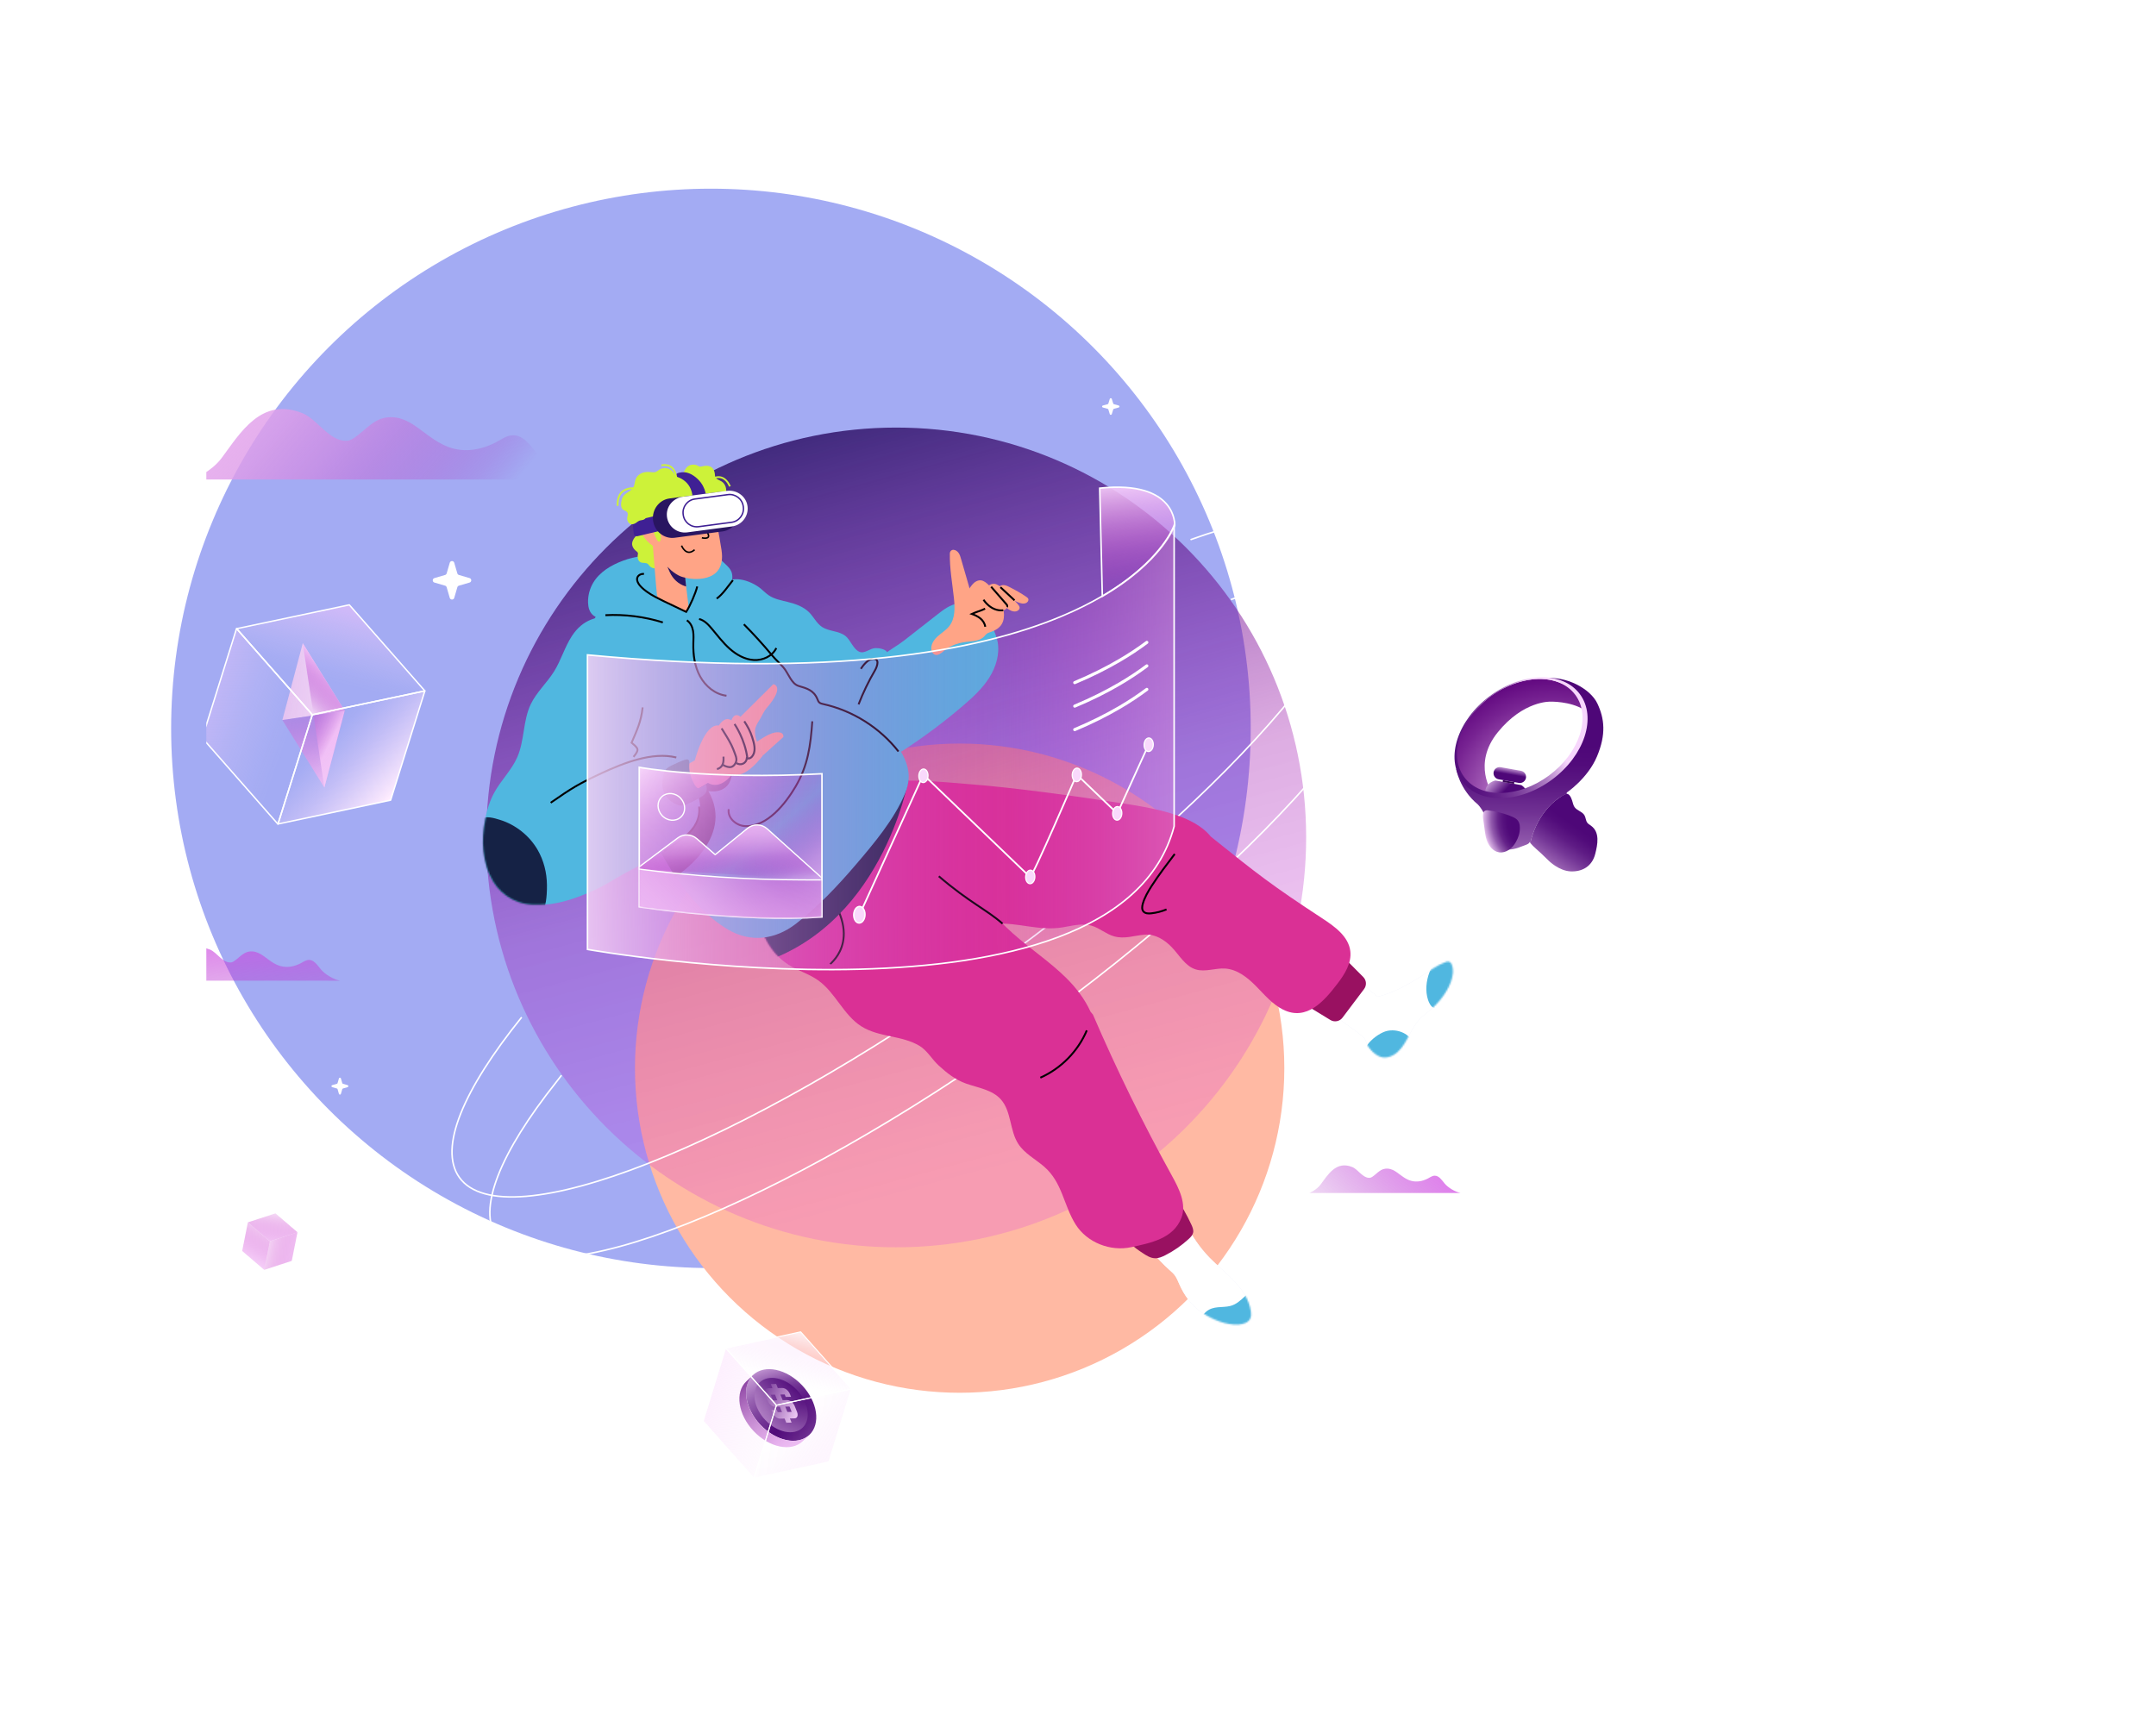 <svg width="1348" height="1080" viewBox="0 0 1348 1080" fill="none" xmlns="http://www.w3.org/2000/svg">
<g opacity="0.6">
<g opacity="0.6" filter="url(#filter0_f_471_3911)">
<circle cx="444.5" cy="455.5" r="337.5" fill="#0016E0"/>
</g>
<g filter="url(#filter1_f_471_3911)">
<circle cx="600" cy="668" r="203" fill="#FF8A65"/>
</g>
</g>
<g clip-path="url(#clip0_471_3911)">
<path d="M346.527 299.856H120.691C120.691 299.856 132.196 295.009 138.569 286.435C150.254 270.729 163.438 247.994 189.198 258.437C198.417 262.174 205.976 276.182 216.798 275.651C218.344 275.575 219.814 274.911 221.104 274.058C229.668 268.405 234.401 260.04 246.209 260.969C251.559 261.396 256.472 264.099 260.835 267.22C267.929 272.275 274.322 277.984 282.905 280.365C292.01 282.888 301.296 281.057 309.604 276.846C313.132 275.054 316.471 272.398 320.426 272.218C327.539 271.905 332.082 279.284 336.654 284.728C342.411 291.576 353.252 297.883 361.978 299.856C355.06 299.856 349.91 299.856 346.527 299.856Z" fill="url(#paint0_linear_471_3911)"/>
<path d="M205.255 613.301H99C99 613.301 104.416 611.024 107.413 606.984C112.914 599.596 119.117 588.897 131.238 593.81C135.572 595.565 139.129 602.156 144.222 601.91C144.953 601.872 145.635 601.559 146.242 601.16C150.273 598.495 152.502 594.569 158.051 595.005C160.574 595.204 162.878 596.475 164.936 597.945C168.275 600.326 171.282 603.01 175.322 604.129C179.609 605.315 183.972 604.461 187.879 602.479C189.539 601.635 191.104 600.383 192.973 600.307C196.321 600.165 198.455 603.626 200.608 606.197C203.311 609.421 208.413 612.39 212.52 613.31H205.255V613.301Z" fill="url(#paint1_linear_471_3911)"/>
<path d="M907.11 746.066H818.657C818.657 746.066 823.163 744.169 825.657 740.811C830.238 734.656 835.398 725.75 845.489 729.838C849.103 731.298 852.062 736.79 856.302 736.581C856.909 736.553 857.478 736.296 857.99 735.955C861.347 733.736 863.197 730.463 867.825 730.833C869.921 730.995 871.847 732.057 873.554 733.28C876.333 735.263 878.837 737.501 882.204 738.431C885.77 739.417 889.412 738.706 892.656 737.055C894.04 736.353 895.34 735.31 896.895 735.244C899.684 735.12 901.457 738.013 903.25 740.147C905.507 742.831 909.747 745.297 913.171 746.075H907.12L907.11 746.066Z" fill="url(#paint2_linear_471_3911)"/>
<path d="M165.183 794.133L151.412 782.325L154.978 764.446L168.749 776.254L165.183 794.133Z" fill="url(#paint3_linear_471_3911)"/>
<path d="M165.183 794.133L182.426 788.518L185.992 770.64L168.749 776.254L165.183 794.133Z" fill="url(#paint4_linear_471_3911)"/>
<path d="M168.74 776.283L186.011 770.62L172.23 758.803L154.968 764.418L168.74 776.283Z" fill="url(#paint5_linear_471_3911)"/>
<path d="M560.327 780.029C701.889 780.029 816.647 665.271 816.647 523.71C816.647 382.149 701.889 267.391 560.327 267.391C418.766 267.391 304.008 382.149 304.008 523.71C304.008 665.271 418.766 780.029 560.327 780.029Z" fill="url(#paint6_linear_471_3911)"/>
<path d="M744.346 337.51C796.985 318.674 835.265 316.085 848.154 334.058C876.219 373.191 773.397 494.972 618.505 606.064C463.604 717.157 315.285 775.496 287.22 736.363C274.037 717.972 289.743 681.343 326.164 636.149" stroke="white" stroke-width="0.95" stroke-miterlimit="10"/>
<path d="M769.594 374.936C821.417 356.612 859.061 354.25 871.828 372.043C899.892 411.176 797.071 532.957 642.179 644.05C487.277 755.142 338.958 813.481 310.894 774.348C297.957 756.309 312.829 720.723 347.779 676.705C348.462 675.851 350.368 673.319 351.061 672.465" stroke="white" stroke-width="0.95" stroke-miterlimit="10"/>
<path d="M906.683 601.796C908.353 603.066 908.514 606.765 908.381 608.463C907.774 616.307 901.761 624.634 896.203 629.889C893.225 632.706 889.716 634.953 887.003 638.017C880.999 644.789 879.074 655.231 871.24 659.765C869.125 660.988 866.602 661.671 864.202 661.207C860.408 660.476 856.349 656.474 854.689 653.069C853.769 651.181 854.452 650.783 852.565 648.858C850.829 647.084 848.695 645.586 846.713 644.097C838.907 638.226 830.191 633.199 824.14 625.336C823.798 624.9 823.466 624.416 823.4 623.866C823.333 623.193 823.684 622.557 824.045 621.979C827.744 615.909 832.021 610.189 836.783 604.916C837.181 604.47 837.608 604.015 838.148 603.759C839.979 602.905 841.895 604.622 843.213 606.149C848.676 612.456 854.765 618.223 861.357 623.335C871.515 620.869 880.743 615.539 889.545 609.905C893.936 607.097 898.849 603.436 903.781 601.672C904.341 601.473 904.938 601.302 905.536 601.35C905.982 601.388 906.352 601.539 906.674 601.786L906.683 601.796Z" fill="#EAECF9"/>
<path d="M906.683 601.796C908.353 603.066 908.514 606.765 908.381 608.463C907.774 616.307 901.761 624.634 896.203 629.889C893.225 632.706 889.716 634.953 887.003 638.017C880.999 644.789 879.074 655.231 871.24 659.765C869.125 660.988 866.602 661.671 864.202 661.207C860.408 660.476 856.349 656.474 854.689 653.069C853.769 651.181 854.452 650.783 852.565 648.858C850.829 647.084 848.695 645.586 846.713 644.097C838.907 638.226 830.191 633.199 824.14 625.336C823.798 624.9 823.466 624.416 823.4 623.866C823.333 623.193 823.684 622.557 824.045 621.979C827.744 615.909 832.021 610.189 836.783 604.916C837.181 604.47 837.608 604.015 838.148 603.759C839.979 602.905 841.895 604.622 843.213 606.149C848.676 612.456 854.765 618.223 861.357 623.335C871.515 620.869 880.743 615.539 889.545 609.905C893.936 607.097 898.849 603.436 903.781 601.672C904.341 601.473 904.938 601.302 905.536 601.35C905.982 601.388 906.352 601.539 906.674 601.786L906.683 601.796Z" fill="white"/>
<mask id="mask0_471_3911" style="mask-type:luminance" maskUnits="userSpaceOnUse" x="823" y="601" width="86" height="61">
<path d="M906.683 601.796C908.353 603.066 908.514 606.765 908.381 608.463C907.774 616.307 901.761 624.634 896.203 629.889C893.225 632.706 889.716 634.953 887.003 638.017C880.999 644.789 879.074 655.231 871.24 659.765C869.125 660.988 866.602 661.671 864.202 661.207C860.408 660.476 856.349 656.474 854.689 653.069C853.769 651.181 854.452 650.783 852.565 648.858C850.829 647.084 848.695 645.586 846.713 644.097C838.907 638.226 830.191 633.199 824.14 625.336C823.798 624.9 823.466 624.416 823.4 623.866C823.333 623.193 823.684 622.557 824.045 621.979C827.744 615.909 832.021 610.189 836.783 604.916C837.181 604.47 837.608 604.015 838.148 603.759C839.979 602.905 841.895 604.622 843.213 606.149C848.676 612.456 854.765 618.223 861.357 623.335C871.515 620.869 880.743 615.539 889.545 609.905C893.936 607.097 898.849 603.436 903.781 601.672C904.341 601.473 904.938 601.302 905.536 601.35C905.982 601.388 906.352 601.539 906.674 601.786L906.683 601.796Z" fill="white"/>
</mask>
<g mask="url(#mask0_471_3911)">
<path d="M867.304 644.694C873.298 643.385 880.184 645.898 883.162 651.257C883.304 651.523 883.446 651.798 883.456 652.092C883.465 652.537 883.19 652.936 882.915 653.296C879.131 658.389 875.005 663.729 869.058 665.939C866.26 666.982 863.178 667.238 860.247 666.698C858.218 666.318 856.207 665.512 854.756 664.042C847.652 656.787 860.788 646.116 867.294 644.694H867.304Z" fill="#50B7E0"/>
<path d="M898.252 630.894C897.616 630.875 896.962 630.685 896.307 630.296C894.524 629.244 893.5 627.271 892.855 625.308C891.025 619.683 891.707 613.461 893.775 607.922C894.904 604.906 896.573 601.777 899.229 599.832C901.277 598.324 905.28 598.248 907.518 599.472C908.799 600.174 909.69 601.445 910.278 602.791C912.592 608.15 910.458 614.306 908.154 619.674C906.74 622.965 902.804 631.055 898.271 630.885L898.252 630.894Z" fill="#50B7E0"/>
</g>
<path d="M852.878 618.498L839.362 636.433C837.589 638.785 834.317 639.411 831.803 637.875L813.754 626.873L839.438 598.03L852.356 610.996C854.367 613.016 854.585 616.212 852.878 618.488V618.498Z" fill="#991161"/>
<path d="M844.266 594.844C843.166 585.615 834.554 579.441 826.776 574.348C795.449 553.842 786.277 546.719 757.122 523.245H757.094C755.68 521.49 754.058 519.897 752.313 518.493C739.983 508.534 718.359 504.94 702.69 502.531C674.844 498.244 635.189 492.572 604.582 490.267C590.877 489.233 559.711 485.705 547.078 491.102C538.864 494.611 535.345 501.876 533.543 510.175C531.656 518.863 528.384 526.555 526.942 535.461C526.221 539.928 525.5 544.547 526.629 548.929C528.023 554.364 532.168 558.783 536.986 561.667C541.804 564.55 547.296 566.087 552.74 567.462C559.142 569.074 565.582 570.497 572.06 571.749C588.25 574.879 606.024 578.701 622.565 577.686C636.697 576.814 649.776 582.315 664.193 579.972C670.263 578.985 676.532 577.174 682.441 578.881C687.449 580.332 691.518 584.145 696.535 585.558C703.193 587.427 709.206 585.018 715.703 584.515C722.238 584.012 728.08 587.664 732.557 592.292C737.385 597.291 740.989 604.224 747.637 606.254C753.518 608.056 759.825 605.315 765.962 605.694C773.473 606.168 779.875 611.214 785.168 616.563C790.46 621.912 795.383 627.926 802.107 631.321C817.045 638.861 828.076 625.811 836.251 615.122C840.785 609.194 845.138 602.251 844.256 594.844H844.266Z" fill="#DA3095"/>
<path d="M729.351 568.713C726.278 569.994 723.025 570.828 719.715 571.179C718.008 571.36 716.026 571.312 714.906 570.003C713.816 568.723 714.053 566.797 714.517 565.176C715.665 561.164 717.799 557.522 720.056 554.012C724.505 547.117 729.494 540.582 734.473 534.066" stroke="black" stroke-width="1.18" stroke-miterlimit="10"/>
<path d="M725.652 788.821C727.369 790.623 729.124 792.378 731.002 794.047C732.225 795.129 733.487 796.191 734.473 797.5C735.725 799.16 736.474 801.142 737.309 803.048C740.344 810 745.048 816.554 751.422 820.794C757.795 825.043 766.502 828.827 774.232 828.372C777.191 828.201 780.501 827.186 781.725 824.493C782.36 823.07 782.294 821.439 782.057 819.902C780.966 812.827 776.783 806.586 771.88 801.369C766.976 796.153 761.305 791.724 756.316 786.593C750.151 780.257 745.077 772.868 741.368 764.845C740.059 762.018 738.893 759.068 736.854 756.726C734.814 754.383 731.647 752.714 728.621 753.416C725.852 754.061 723.869 756.451 722.304 758.822C719.592 762.948 715.125 769.976 715.257 775.135C715.352 778.882 718.861 781.547 721.185 784.041C722.684 785.644 724.154 787.256 725.652 788.831V788.821Z" fill="#EAECF9"/>
<path d="M725.652 788.821C727.369 790.623 729.124 792.378 731.002 794.047C732.225 795.129 733.487 796.191 734.473 797.5C735.725 799.16 736.474 801.142 737.309 803.048C740.344 810 745.048 816.554 751.422 820.794C757.795 825.043 766.502 828.827 774.232 828.372C777.191 828.201 780.501 827.186 781.725 824.493C782.36 823.07 782.294 821.439 782.057 819.902C780.966 812.827 776.783 806.586 771.88 801.369C766.976 796.153 761.305 791.724 756.316 786.593C750.151 780.257 745.077 772.868 741.368 764.845C740.059 762.018 738.893 759.068 736.854 756.726C734.814 754.383 731.647 752.714 728.621 753.416C725.852 754.061 723.869 756.451 722.304 758.822C719.592 762.948 715.125 769.976 715.257 775.135C715.352 778.882 718.861 781.547 721.185 784.041C722.684 785.644 724.154 787.256 725.652 788.831V788.821Z" fill="white"/>
<mask id="mask1_471_3911" style="mask-type:luminance" maskUnits="userSpaceOnUse" x="715" y="753" width="68" height="76">
<path d="M725.652 788.821C727.369 790.623 729.124 792.378 731.002 794.047C732.225 795.129 733.487 796.191 734.473 797.5C735.725 799.16 736.474 801.142 737.309 803.048C740.344 810 745.048 816.554 751.422 820.794C757.795 825.043 766.502 828.827 774.232 828.372C777.191 828.201 780.501 827.186 781.725 824.493C782.36 823.07 782.294 821.439 782.057 819.902C780.966 812.827 776.783 806.586 771.88 801.369C766.976 796.153 761.305 791.724 756.316 786.593C750.151 780.257 745.077 772.868 741.368 764.845C740.059 762.018 738.893 759.068 736.854 756.726C734.814 754.383 731.647 752.714 728.621 753.416C725.852 754.061 723.869 756.451 722.304 758.822C719.592 762.948 715.125 769.976 715.257 775.135C715.352 778.882 718.861 781.547 721.185 784.041C722.684 785.644 724.154 787.256 725.652 788.831V788.821Z" fill="white"/>
</mask>
<g mask="url(#mask1_471_3911)">
<path d="M769.224 816.707C772.819 815.844 775.683 813.216 778.358 810.674C778.803 810.248 779.287 809.802 779.885 809.679C780.852 809.47 781.782 810.134 782.455 810.855C784.333 812.884 785.234 815.644 785.575 818.376C785.793 820.064 785.803 821.847 785.111 823.403C784.418 824.958 783.1 826.144 781.753 827.178C775.18 832.195 759.066 838.369 752.38 830.241C749.686 826.959 751.118 822.815 754.106 820.301C758.706 816.422 763.903 817.997 769.224 816.716V816.707Z" fill="#50B7E0"/>
</g>
<path d="M710.354 780.798C711.672 781.784 713.047 782.704 714.404 783.605C716.756 785.17 719.269 786.782 722.096 786.877C724.4 786.953 726.601 785.995 728.649 784.952C733.98 782.239 738.931 778.787 743.312 774.728C744.46 773.665 745.627 772.47 745.968 770.934C746.357 769.236 745.646 767.491 744.915 765.907C743.445 762.72 741.833 759.59 740.078 756.555C738.067 753.084 736.626 754.089 733.572 755.114C730.157 756.261 726.79 757.418 723.499 758.898C717.296 761.696 711.34 765.328 706.076 769.483C705.08 770.27 703.591 770.877 703.572 772.338C703.572 773.21 703.98 774.026 704.454 774.756C705.972 777.146 708.077 779.072 710.354 780.779V780.798Z" fill="#991161"/>
<path d="M732.775 735.357C714.66 702.588 698.166 668.927 683.361 634.546L681.834 632.687C678.296 624.862 672.833 617.73 666.697 611.641C656.415 601.445 644.18 593.43 633.368 583.794C627.459 578.54 621.996 572.811 616.533 567.092C609.296 559.523 602.297 550.077 593.998 543.694C588.572 539.52 583.318 535.926 578.196 531.193C568.332 522.069 556.553 509.578 543.18 505.907C524.163 500.691 515.779 521.462 498.356 530.7C490.161 535.053 481.113 538.278 475.754 546.292C469.826 555.17 472.51 569.899 475.555 579.498C478.58 589.058 484.489 597.907 492.949 603.285C498.868 607.041 505.81 609.013 511.53 613.073C522.314 620.717 527.369 634.754 538.532 641.83C549.582 648.83 563.799 647.359 574.915 654.065C579.799 657.015 582.692 662.487 586.941 666.376C592.044 671.052 597.44 675.339 604.051 677.653C611.639 680.309 620.346 681.513 625.723 687.488C632.448 694.962 631.196 706.865 636.64 715.316C640.548 721.377 647.329 724.839 652.783 729.543C664.297 739.483 664.885 753.577 672.52 765.745C679.643 777.098 694.344 782.789 707.328 779.944C719.355 777.307 733.638 774.642 738.646 761.629C741.985 752.951 737.252 743.466 732.756 735.338L732.775 735.357Z" fill="#DA3095"/>
<path d="M519.127 602.934C519.515 601.948 543.056 584.942 509.756 548.654" stroke="black" stroke-width="1.18" stroke-miterlimit="10"/>
<path d="M626.823 577.62C616.846 568.828 606.318 564.55 586.969 547.99" stroke="black" stroke-width="1.18" stroke-miterlimit="10"/>
<path d="M650.449 673.955C663.386 668.226 674 657.423 679.491 644.392" stroke="black" stroke-width="1.18" stroke-miterlimit="10"/>
<mask id="mask2_471_3911" style="mask-type:luminance" maskUnits="userSpaceOnUse" x="472" y="488" width="373" height="293">
<path d="M844.266 594.844C843.166 585.615 834.554 579.441 826.776 574.348C795.449 553.842 786.277 546.719 757.122 523.245H757.094C755.68 521.49 754.059 519.897 752.313 518.493C739.983 508.534 718.359 504.94 702.69 502.531C674.844 498.244 635.189 492.572 604.582 490.267C590.877 489.233 559.711 485.705 547.078 491.102C540.543 493.89 536.986 499.059 534.9 505.234C521.289 506.951 513.028 522.913 498.356 530.709C490.161 535.063 481.113 538.287 475.754 546.302C469.826 555.179 472.51 569.909 475.555 579.507C478.58 589.068 484.489 597.917 492.949 603.294C498.868 607.05 505.81 609.023 511.53 613.082C522.314 620.727 527.369 634.764 538.532 641.839C549.582 648.839 563.799 647.369 574.915 654.074C579.799 657.024 582.692 662.497 586.941 666.385C592.044 671.061 597.44 675.348 604.051 677.662C611.639 680.318 620.346 681.523 625.723 687.498C632.448 694.972 631.196 706.875 636.64 715.326C640.548 721.386 647.329 724.848 652.783 729.552C664.297 739.492 664.885 753.586 672.52 765.755C679.643 777.108 694.344 782.798 707.328 779.953C719.355 777.316 733.638 774.651 738.646 761.638C741.985 752.96 737.252 743.476 732.756 735.347C714.641 702.578 698.147 668.918 683.342 634.536L681.815 632.677C678.277 624.853 672.814 617.72 666.678 611.631C656.396 601.435 644.161 593.421 633.349 583.785C631.111 581.793 628.939 579.716 626.805 577.61C639.334 577.857 651.227 582.068 664.183 579.962C670.253 578.976 676.522 577.164 682.431 578.872C687.439 580.323 691.508 584.136 696.525 585.549C703.183 587.417 709.197 585.008 715.694 584.505C722.228 584.003 728.071 587.654 732.548 592.283C737.375 597.281 740.979 604.214 747.628 606.244C753.508 608.037 759.816 605.305 765.952 605.684C773.464 606.159 779.866 611.204 785.158 616.554C790.451 621.903 795.373 627.916 802.098 631.312C817.036 638.852 828.066 625.801 836.242 615.112C840.776 609.184 845.129 602.242 844.247 594.834L844.266 594.844Z" fill="white"/>
</mask>
<g mask="url(#mask2_471_3911)">
<g style="mix-blend-mode:soft-light">
<path d="M568.114 487.128C568.114 487.128 551.384 583.329 468.679 604.252L468.347 581.556L568.124 487.137L568.114 487.128Z" fill="#152245"/>
</g>
</g>
<path d="M448.353 366.931C473.212 385.739 492.598 411.688 503.6 440.853C503.961 441.821 504.35 442.836 505.127 443.509C506.455 444.676 508.437 444.495 510.202 444.59C517.533 445.008 521.545 451.827 522.797 458.21C527.843 457.992 532.889 456.806 537.963 457.091C542.155 457.328 545.361 459.348 549.202 460.259C556.979 462.089 562.006 466.253 565.572 474.419C568.863 481.95 569.063 488.513 565.923 496.101C559.142 512.452 546.243 527.694 534.823 541.048C523.679 554.089 511.178 567.292 497.521 577.791C484.868 587.513 469.484 589.741 455.277 581.367C429.631 566.258 412.701 534.466 400.798 508.231C389.416 483.145 378.537 457.195 373.017 430.231C369.717 414.088 362.575 391.116 378.414 379.223C380.776 377.449 383.479 376.074 385.49 373.902C385.746 373.627 386.419 371.019 386.647 371.313C386.874 371.607 387.339 371.446 387.671 371.265C407 360.434 430.693 353.567 448.353 366.931Z" fill="#50B7E0"/>
<path d="M389.407 350.693C382.028 353.444 374.829 357.74 370.836 364.531C368.673 368.221 367.564 372.508 367.678 376.785C367.744 379.469 368.379 382.305 370.257 384.221C372.192 386.194 375.095 386.848 377.845 387.142C384.598 387.873 391.73 386.355 398.227 388.205C405.492 390.272 412.843 392.065 420.241 393.582C424.898 394.54 429.65 395.394 434.382 394.967C436.526 394.777 438.679 394.313 440.528 393.212C442.425 392.074 443.876 390.339 445.204 388.584C450.231 381.945 454.139 374.471 456.728 366.561C457.676 363.668 458.445 360.462 457.335 357.626C456.035 354.278 452.526 352.372 450.373 349.489C448.875 347.478 448.031 344.984 446.228 343.238C443.032 340.128 437.958 340.317 433.538 340.896C425.685 341.92 417.898 343.532 410.282 345.695C407.105 346.605 404.516 347.611 401.215 347.876C397.156 348.199 393.2 349.28 389.397 350.693H389.407Z" fill="#50B7E0"/>
<path d="M357.303 554.741C367.887 541.879 366.04 522.872 353.178 512.287C340.316 501.703 321.308 503.55 310.724 516.413C300.14 529.275 301.987 548.282 314.849 558.866C327.712 569.451 346.719 567.604 357.303 554.741Z" fill="#50B7E0"/>
<path d="M401.803 442.39C399.489 451.495 396.492 460.42 393.144 469.193C392.205 471.64 386.599 490.372 384.124 490.618C383.64 490.666 384.257 489.793 384.541 490.182C384.826 490.571 384.484 491.102 384.152 491.453C377.029 499.003 369.755 506.41 362.319 513.656C354.333 521.453 346.167 529.069 337.839 536.504C333.676 540.222 329.474 543.893 325.225 547.516C323.1 549.328 320.966 551.13 318.823 552.913C317.666 553.871 315.636 557.076 313.995 556.83C313.455 556.754 313.009 556.394 312.601 556.033C308.57 552.514 305.896 547.639 304.34 542.527C300.082 528.519 301.931 508.98 308.807 496.081C313.028 488.152 319.838 481.741 323.432 473.508C327.994 463.066 326.923 450.783 331.807 440.493C335.43 432.867 341.975 427.063 346.432 419.892C350.805 412.864 353.062 404.66 357.586 397.727C370.95 377.212 396.226 386.014 403.662 406.31C407.892 417.844 404.933 429.775 402.088 441.261C401.993 441.64 401.898 442.02 401.803 442.399V442.39Z" fill="#50B7E0"/>
<path d="M411.212 475.567C413.184 475.244 415.176 475.112 417.168 475.33C430.238 476.724 436.365 490.021 436.146 501.886C435.814 519.547 422.09 528.358 408.395 536.514C401.243 540.773 392.707 544.766 385.556 549.025C381.041 551.718 376.517 554.412 371.747 556.631C365.25 559.647 356.552 562.929 349.581 564.418C343.796 565.651 339.205 566.286 330.384 564.769C323.698 563.621 328.905 551.054 330.565 544.472C331.93 539.037 334.14 533.859 336.549 528.804C342.212 516.929 349.135 505.386 359.549 497.201C364.273 493.483 367.991 489.49 373.568 486.835C378.86 484.312 384.541 482.68 390.175 481.115C394.898 479.806 399.631 478.498 404.354 477.198C406.612 476.572 408.897 475.946 411.212 475.576V475.567Z" fill="#50B7E0"/>
<path d="M586.087 384.259C589.985 381.215 594.139 378.047 599.043 377.402C603.368 376.833 607.797 378.36 611.316 380.949C614.825 383.538 617.509 387.114 619.672 390.908C621.521 394.151 623.048 397.623 623.731 401.303C625.182 409.09 622.697 417.218 618.448 423.904C614.199 430.591 608.281 436.035 602.268 441.195C590.469 451.315 577.997 460.657 564.965 469.127C561.873 471.137 558.629 473.139 554.978 473.641C551.611 474.106 548.187 473.233 545 472.067C543.625 471.564 542.183 470.929 541.358 469.715C540.486 468.434 540.476 466.765 540.523 465.21C540.95 450.338 543.065 435.513 546.831 421.125C548.035 416.535 549.24 412.058 553.09 408.995C556.913 405.95 561.323 403.636 565.202 400.601C572.173 395.147 579.135 389.703 586.106 384.25L586.087 384.259Z" fill="#50B7E0"/>
<path d="M450.07 370.194C450.61 369.388 450.478 367.804 451.132 366.818C456.605 358.538 469.371 362.986 475.593 368.051C477.328 369.464 478.893 371.114 480.752 372.356C484.195 374.661 488.406 375.42 492.428 376.416C497.36 377.63 502.386 379.375 505.953 382.989C508.769 385.843 510.543 389.751 513.863 391.999C518.263 394.977 524.447 394.417 528.611 397.718C531.845 400.288 533.439 405.979 537.327 407.61C540.732 409.033 543.872 405.306 547.561 405.296C549.771 405.287 554.542 405.96 554.931 408.711C555.215 410.721 554.988 412.96 554.931 414.989C554.826 419.087 554.523 423.175 554.153 427.253C553.423 435.381 552.436 443.5 552.199 451.666C551.962 459.766 551.734 467.866 551.497 475.975C543.938 472.892 535.781 471.641 527.881 469.573C519.98 467.505 512.023 464.413 506.389 458.504C500.129 451.941 497.54 442.817 493.822 434.537C490.123 426.304 485.115 418.66 479.054 411.973C469.826 401.787 457.885 393.393 452.574 380.712C450.724 376.302 447.376 374.159 450.051 370.185L450.07 370.194Z" fill="#50B7E0"/>
<path d="M395.79 342.347C396.179 343.086 396.738 343.76 397.383 344.31C397.876 344.727 398.73 345.239 398.872 345.913C398.958 346.33 398.749 346.909 398.711 347.336C398.664 347.867 398.664 348.398 398.739 348.929C398.901 350.029 399.489 351.129 400.485 351.623C401.917 352.324 403.861 351.67 405.085 352.704C405.426 352.998 405.663 353.387 405.948 353.738C406.877 354.876 408.442 355.635 409.922 355.369C411.458 355.094 411.041 353.301 410.937 352.116C410.699 349.451 410.956 346.662 411.43 344.035C411.468 343.845 411.496 343.656 411.449 343.466C411.373 343.172 411.117 342.973 410.87 342.792C407.949 340.611 405.189 338.221 402.628 335.632C402.059 335.053 401.462 334.446 400.693 334.199C398.095 333.365 395.344 337.633 395.211 339.795C395.154 340.687 395.391 341.559 395.809 342.356L395.79 342.347Z" fill="#CDF239"/>
<path d="M401.054 314.491C401.054 314.491 394.927 334.058 408.518 344.719L409.438 329.942L407.266 313.875L401.063 314.501L401.054 314.491Z" fill="#CDF239"/>
<path d="M403.093 326.935C406.09 326.119 408.271 328.121 409.457 329.667L406.697 311.219L443.317 305.993C443.317 305.993 447.613 321.396 451.104 343.884C454.594 366.372 430.219 361.677 430.219 361.677C430.219 361.677 429.526 361.572 428.417 361.259L428.796 365.015C429.242 369.388 429.782 372.385 430.551 379.659C430.655 380.636 429.118 381.253 429.052 382.41L411.126 373.741C410.766 373.068 410.662 370.791 410.159 365.812L408.177 341.418C406.697 340.384 405.36 339.142 404.364 338.108C402.713 336.401 401.518 334.276 401.035 331.952C400.598 329.847 400.75 327.589 403.083 326.954L403.093 326.935Z" fill="#FFA486"/>
<path d="M428.417 361.26C427.411 361.023 426.453 360.805 425.562 360.454C423.665 359.704 421.578 358.301 419.814 356.859L417.253 354.412L418.847 357.988C420.801 362.123 424.111 365.215 428.455 366.619L428.976 366.789L428.417 361.279V361.26Z" fill="#291561"/>
<path d="M427.848 328.073C427.961 329.173 428.597 329.999 429.27 329.932C429.944 329.866 430.399 328.917 430.295 327.827C430.181 326.726 429.545 325.901 428.872 325.968C428.199 326.034 427.743 326.982 427.848 328.073Z" fill="#1D1D1B"/>
<path d="M442.852 326.556C442.966 327.656 443.601 328.481 444.275 328.415C444.948 328.348 445.403 327.4 445.299 326.309C445.185 325.209 444.55 324.384 443.876 324.45C443.203 324.516 442.748 325.465 442.852 326.556Z" fill="#1D1D1B"/>
<path d="M438.831 336.325C438.831 336.325 444.787 337.804 442.52 333.47C440.68 329.951 439.921 328.86 439.921 328.86" stroke="black" stroke-width="0.93" stroke-miterlimit="10"/>
<path d="M425.182 325.085C426.51 323.16 429.024 322.515 431.129 323.52L431.167 323.653C429.697 324.108 426.719 324.886 425.22 325.218L425.182 325.085Z" fill="black"/>
<path d="M440.642 322.563C442.501 321.14 445.081 321.301 446.779 322.904V323.037C445.242 323.018 442.169 322.838 440.642 322.695V322.563Z" fill="black"/>
<path d="M426.121 341.209C426.121 341.209 428.957 348.512 434.297 343.789" stroke="black" stroke-width="0.93" stroke-miterlimit="10"/>
<path d="M413.175 335.319C412.966 333.204 412.378 331.136 411.43 329.23C412.758 329.268 414.456 329.05 414.825 327.769C414.939 327.39 414.892 326.982 414.825 326.593C414.531 324.791 413.773 323.074 412.644 321.642C413.801 321.396 415.84 320.959 416.656 320.03C417.434 319.148 417.434 317.659 417.339 316.568C417.235 315.382 417.045 314.159 416.39 313.173C415.632 312.015 414.313 311.314 412.957 311.02C411.601 310.725 410.197 310.82 408.822 310.963C407.532 311.095 406.242 311.276 405.009 311.693C404.639 311.816 403.662 312.044 403.444 312.395C403.178 312.803 403.539 313.476 403.662 313.922C404.411 316.615 405.161 319.318 405.91 322.012C407.38 327.295 408.101 332.9 410.842 337.728C411.089 338.155 411.402 338.619 411.895 338.705C412.824 338.847 413.251 337.576 413.232 336.628C413.223 336.191 413.194 335.755 413.156 335.319H413.175Z" fill="#CDF239"/>
<path d="M452.65 302.417C452.232 301.886 451.73 301.421 451.142 301.061C449.795 300.245 448.002 299.847 447.319 298.424C446.978 297.713 447.006 296.897 446.912 296.129C446.523 293.056 444.569 291.197 441.477 291.273C440.424 291.301 439.438 291.567 438.413 291.776C437.474 291.975 437.171 291.719 436.298 291.244C434.667 290.362 432.609 290.324 430.94 291.121C429.403 291.861 428.568 293.113 427.895 294.611C427.203 296.157 426.567 296.224 424.945 296.755C423.949 297.087 422.935 297.352 421.958 297.732C419.188 298.813 416.428 299.913 413.697 301.089C411.25 302.142 408.812 303.223 406.469 304.485C405.094 305.225 403.368 306.04 402.41 307.33C399.242 311.551 401.49 314.5 401.49 314.5L412.919 313.343C418.771 312.547 424.623 311.74 430.475 310.944C432.192 310.707 434.989 309.673 436.659 310.365C437.968 310.906 438.774 312.234 440.14 312.812C441.562 313.41 443.545 314.614 445.109 313.874C447.737 312.632 447.073 310.052 450.563 310.299C452.64 310.451 454.015 308.601 454.034 306.638C454.053 305.13 453.56 303.593 452.631 302.398L452.65 302.417Z" fill="#CDF239"/>
<path d="M455.884 304.4C454.613 301.621 453.001 299.875 451.075 299.221C448.533 298.358 446.162 299.619 445.375 300.037C445.204 300.122 445.09 300.179 445.043 300.188L444.683 299.136C444.683 299.136 444.777 299.088 444.844 299.05C447.224 297.789 449.434 297.485 451.426 298.168C453.655 298.927 455.485 300.871 456.889 303.944L455.874 304.409L455.884 304.4Z" fill="#CDF239"/>
<path d="M412.369 332.037L398.73 335.29C397.478 335.594 396.359 334.854 396.236 333.64L395.685 328.215C395.562 327.001 396.482 325.777 397.734 325.483L411.373 322.23C412.625 321.927 413.744 322.666 413.867 323.88L414.417 329.306C414.541 330.52 413.621 331.743 412.369 332.037Z" fill="#3F2094"/>
<path d="M421.758 297.779C421.758 297.779 432.685 299.534 433.083 311.588L441.42 310.479C441.42 310.479 441.477 302.834 433.662 297.494C429.669 294.772 426.51 295.209 424.632 295.616C423.485 295.873 422.347 296.47 421.749 297.769L421.758 297.779Z" fill="#3F2094"/>
<path d="M448.562 307.756L438.385 309.103L418.581 311.73C412.046 312.594 407.427 318.834 408.319 325.597C409.22 332.359 415.3 337.177 421.834 336.305L451.815 332.331C458.35 331.468 462.969 325.227 462.077 318.464C461.176 311.702 455.097 306.884 448.562 307.756Z" fill="#291561"/>
<path d="M467.123 315.287C465.71 309.711 460.133 306.23 454.433 306.979L445.233 308.203L427.013 310.621C421.313 311.38 416.836 316.198 416.921 321.946C417.026 328.755 423.077 333.811 429.631 332.938L457.714 329.211C464.278 328.338 468.792 321.889 467.123 315.287Z" fill="white"/>
<path d="M434.494 312.063L455.103 309.328C459.785 308.706 464.088 312.001 464.709 316.683L464.755 317.031C465.377 321.713 462.082 326.016 457.4 326.637L436.791 329.372C432.109 329.994 427.806 326.699 427.185 322.017L427.138 321.669C426.517 316.987 429.811 312.684 434.494 312.063Z" stroke="#3F2094" stroke-width="0.88" stroke-miterlimit="10"/>
<path d="M414.863 292.79C413.867 292.914 412.9 293.255 412.056 293.805C411.363 294.251 410.747 294.839 409.979 295.133C408.841 295.569 407.57 295.304 406.365 295.19C404.629 295.029 402.846 295.19 401.243 295.863C399.641 296.546 398.237 297.779 397.544 299.373C396.786 301.118 396.9 303.176 395.951 304.826C394.509 307.311 391.095 308.07 389.559 310.508C389.056 311.304 388.79 312.224 388.591 313.144C388.278 314.614 388.117 316.189 388.695 317.574C389.407 319.281 390.896 319.063 391.977 320.153C393.163 321.339 391.939 323.35 392.129 324.782C392.3 326.024 393.02 327.267 394.196 327.703C395.391 328.139 396.738 327.646 397.772 326.906C398.379 326.479 398.929 325.958 399.622 325.673C400.57 325.275 401.689 325.36 402.609 324.905C404.155 324.127 404.61 322.022 405.217 320.552C406.014 318.617 406.697 316.682 407.712 314.832C409.571 311.447 411.999 308.364 414.873 305.784C416.049 304.722 417.31 303.745 418.629 302.872C419.454 302.322 420.374 301.81 421.019 301.032C421.607 300.331 422.299 300.075 423.143 299.686C423.21 299.657 423.286 299.619 423.323 299.553C423.57 299.145 421.768 296.727 421.512 296.271C420.734 294.915 419.596 293.805 418.126 293.217C417.102 292.809 415.963 292.677 414.863 292.809V292.79Z" fill="#CDF239"/>
<path d="M422.28 299.145C422.024 296.1 421.095 293.909 419.501 292.648C417.405 290.979 414.74 291.358 413.867 291.491C413.678 291.519 413.555 291.529 413.507 291.529L413.526 290.419C413.526 290.419 413.63 290.409 413.706 290.391C416.371 290.002 418.553 290.476 420.194 291.785C422.034 293.245 423.105 295.702 423.39 299.059L422.28 299.154V299.145Z" fill="#CDF239"/>
<path d="M385.622 316.359C385.423 312.215 386.457 309.104 388.686 307.121C392.148 304.048 397.174 304.855 397.383 304.892L397.203 305.993C397.203 305.993 392.48 305.243 389.426 307.965C387.462 309.711 386.561 312.518 386.741 316.312L385.632 316.369L385.622 316.359Z" fill="#CDF239"/>
<g style="mix-blend-mode:soft-light">
<path d="M442.539 489.547L434.449 493.644C434.449 493.644 440.604 502.493 436.146 512.737C431.689 522.98 413.393 533.489 413.393 533.489L422.138 548.427C422.138 548.427 460.152 524.678 442.88 494.697C442.88 494.697 455.874 497.428 457.648 484.273L442.548 489.556L442.539 489.547Z" fill="#232C45"/>
</g>
<mask id="mask3_471_3911" style="mask-type:luminance" maskUnits="userSpaceOnUse" x="301" y="385" width="105" height="181">
<path d="M403.747 406.301C399.954 395.944 391.55 386.346 379.951 385.426C362.101 384.013 350.729 402.82 343.236 416.279C328.488 442.769 314.564 473.736 305.952 502.816C301.893 516.54 300.138 528.433 304.425 542.518C304.985 544.358 305.696 546.17 306.559 547.896C311.046 557.911 320.853 565.12 332.566 565.717C336.227 565.907 339.129 565.679 343.663 565.423C355.917 564.731 363.571 550.096 364.225 537.121C364.595 529.837 362.347 523.027 358.307 517.593C359.673 516.284 361.039 514.965 362.395 513.647C369.821 506.401 377.105 498.994 384.228 491.444C384.513 491.14 384.807 490.714 384.702 490.353C387.368 488.067 392.338 471.479 393.22 469.184C396.568 460.41 399.574 451.486 401.879 442.38C401.974 442.001 402.069 441.622 402.163 441.242C405.009 429.756 407.968 417.825 403.738 406.292L403.747 406.301Z" fill="white"/>
</mask>
<g mask="url(#mask3_471_3911)">
<g style="mix-blend-mode:soft-light">
<path d="M341.813 559.249C341.434 564.835 340.182 571.38 336.331 573.741C332.67 575.98 327.71 575.164 323.707 573.438C314.611 569.511 308.153 561.649 303.334 553.463C297.966 544.349 293.983 534.02 294.912 523.511C295.263 519.509 296.875 514.463 300.508 512.168C303.903 510.015 308.978 511.599 312.487 512.68C322.341 515.696 331.001 522.572 336.16 531.497C339.983 538.127 341.898 545.772 341.965 553.407C341.984 554.99 341.965 557.039 341.813 559.249Z" fill="#152245"/>
</g>
</g>
<path d="M344.308 502.01C357.501 492.876 361.674 490.211 376.27 483.458C389.776 477.208 407.807 469.98 422.858 473.698" stroke="black" stroke-width="1.18" stroke-miterlimit="10"/>
<path d="M402.657 358.935C400.428 358.66 398 360.187 398.332 362.644C398.73 365.612 402.059 368.296 404.316 369.956C407.626 372.384 411.363 374.158 415.024 375.979C418.913 377.923 425.144 380.712 429.024 382.656C431.414 378.976 434.913 371.028 435.938 366.76" stroke="black" stroke-width="1.18" stroke-miterlimit="10"/>
<path d="M415.167 532.36C419.311 529.818 425.277 525.607 429.052 522.467C434.581 517.877 437.901 511.712 437.104 504.39" stroke="black" stroke-width="1.18" stroke-miterlimit="10"/>
<path d="M396.093 473.338C399.754 468.804 399.365 468.216 394.889 464.489C398.407 456.228 400.835 451.277 401.793 442.39" stroke="black" stroke-width="1.18" stroke-miterlimit="10"/>
<path d="M465.084 390.414C471.287 396.655 477.205 403.18 482.82 409.952C485.049 412.636 487.638 414.875 489.867 417.464C492.978 421.087 494.751 427.65 499.389 428.997C504.426 430.467 508.75 431.672 511.008 437.078C511.33 437.846 511.596 438.681 512.203 439.259C512.876 439.904 513.834 440.113 514.735 440.312C533.183 444.409 550.094 455.08 561.75 469.951" stroke="black" stroke-width="1.18" stroke-miterlimit="10"/>
<path d="M536.796 440.502C539.632 433.161 543.056 426.057 547.03 419.266C548.481 416.791 550.369 411.422 545.399 412.115C542.373 412.542 539.812 415.928 538.228 418.261" stroke="black" stroke-width="1.18" stroke-miterlimit="10"/>
<path d="M429.46 387.93C431.651 389.362 432.865 391.942 433.32 394.521C433.766 397.101 433.557 399.747 433.5 402.365C433.329 409.46 434.306 416.744 437.702 422.975C441.088 429.206 447.177 434.233 454.214 435.087" stroke="black" stroke-width="1.18" stroke-miterlimit="10"/>
<path d="M437.085 387.095C440.348 387.901 442.805 390.528 444.977 393.098C448.609 397.414 452.014 401.966 456.235 405.713C460.455 409.459 465.653 412.409 471.277 412.76C476.902 413.111 482.934 410.379 485.362 405.277" stroke="black" stroke-width="1.18" stroke-miterlimit="10"/>
<path d="M378.509 384.724C390.63 384.088 402.856 385.625 414.436 389.248" stroke="black" stroke-width="1.18" stroke-miterlimit="10"/>
<path d="M458.245 362.824C455.428 366.267 451.777 371.844 448.097 374.329" stroke="black" stroke-width="1.18" stroke-miterlimit="10"/>
<path d="M455.628 506.031C454.717 511.494 460.285 516.35 465.814 516.625C479.69 517.299 491.242 502.389 497.416 491.899C505.165 478.735 506.797 466.338 507.868 451.097" stroke="black" stroke-width="1.18" stroke-miterlimit="10"/>
<path d="M593.865 346.14C593.713 355.501 595.42 364.777 596.425 374.091C597.07 380.104 597.251 386.762 593.542 391.533C591.531 394.122 588.61 395.82 586.182 398.02C583.754 400.221 581.715 403.398 582.388 406.604C582.635 407.77 583.308 408.927 584.408 409.383C586.372 410.198 588.401 408.529 590.033 407.163C594.803 403.161 600.333 401.653 606.441 401.169C609.666 400.913 613.147 400.353 615.366 397.992C615.84 397.489 616.239 396.92 616.77 396.474C617.614 395.782 618.705 395.478 619.738 395.118C622.309 394.226 624.794 392.756 626.235 390.452C627.715 388.099 627.933 385.15 627.611 382.39C627.117 378.065 625.391 373.892 622.697 370.477C617.614 372.014 612.388 372.184 607.095 372.621L607.342 372.317C605.455 364.815 602.979 357.123 600.912 349.659C600.561 348.378 600.181 347.079 599.46 345.96C598.73 344.85 597.573 343.939 596.245 343.835C594.917 343.74 593.893 344.784 593.874 346.111L593.865 346.14Z" fill="#FFA486"/>
<path d="M607.826 365.697C609.154 364.066 611.117 362.747 613.203 362.928C615.167 363.098 616.77 364.521 618.192 365.887C621.891 369.434 625.476 373.105 628.663 377.117C629.166 377.752 629.688 378.463 629.697 379.269C629.706 380.493 628.511 381.441 627.297 381.669C625.012 382.096 622.802 380.692 621.019 379.203C618.771 377.316 617.177 375.741 615.413 373.389C613.981 375.447 612.113 376.927 610.681 378.985C608.983 376.955 606.251 374.669 605.293 372.156C604.449 369.946 606.517 367.31 607.816 365.707L607.826 365.697Z" fill="#FFA486"/>
<path d="M616.561 367.85C617.766 366.276 619.568 364.976 621.54 365.09C623.39 365.194 624.936 366.484 626.311 367.727C629.887 370.951 633.368 374.309 636.479 377.989C636.972 378.577 637.484 379.222 637.512 379.99C637.56 381.147 636.45 382.067 635.321 382.314C633.187 382.779 631.072 381.527 629.346 380.17C627.174 378.463 625.201 376.5 623.475 374.337C622.185 376.31 620.905 378.283 619.615 380.265C617.955 378.406 615.328 376.329 614.351 373.996C613.498 371.938 615.366 369.405 616.542 367.859L616.561 367.85Z" fill="#FFA486"/>
<path d="M623.087 369.33C623.722 367.774 624.917 366.314 626.558 365.963C628.094 365.64 629.65 366.352 631.054 367.063C634.696 368.912 638.29 370.895 641.657 373.218C642.188 373.588 642.748 374.006 642.947 374.632C643.241 375.571 642.539 376.566 641.667 377.022C640.016 377.875 638.006 377.316 636.298 376.585C634.136 375.665 632.087 374.499 630.2 373.105C629.583 375.011 628.967 376.908 628.35 378.814C626.586 377.657 623.969 376.547 622.65 374.84C621.493 373.351 622.461 370.857 623.087 369.32V369.33Z" fill="#FFA486"/>
<path d="M614.93 375.049C614.93 375.049 619.435 382.513 627.298 381.66" stroke="black" stroke-width="1.18" stroke-miterlimit="10"/>
<path d="M629.526 379.554C629.526 379.554 630.228 378.985 629.289 377.951C628.35 376.917 619.7 366.939 619.7 366.939" stroke="black" stroke-width="1.18" stroke-miterlimit="10"/>
<path d="M625.505 367.224L634.307 375.428" stroke="black" stroke-width="1.18" stroke-miterlimit="10"/>
<path d="M616.011 391.959C615.338 387.53 611.392 385.244 607.617 383.935C610.282 382.664 613.242 382.029 615.907 380.635" stroke="black" stroke-width="1.18" stroke-miterlimit="10"/>
<path d="M425.837 480.337L434.439 475.471C434.439 475.471 440.329 452.205 449.453 453.732C449.453 453.732 452.981 447.492 457.316 450.498C457.316 450.498 458.881 445.016 462.997 448.222L483.503 427.868C483.503 427.868 491.261 428.997 479.216 442.939C477.432 444.997 476.209 448.146 474.729 450.432C473.525 452.291 472.254 454.434 472.074 456.682C471.979 457.858 472.112 459.034 472.273 460.201C472.652 462.857 474.056 465.408 475.071 467.883L476.949 472.474C476.949 472.474 466.146 487.507 457.648 484.273C457.648 484.273 450.696 494.383 442.548 489.556L434.249 494.63C430.645 496.83 425.96 495.977 423.371 492.638C420.269 488.645 421.436 482.831 425.837 480.346V480.337Z" fill="#FFA486"/>
<path d="M476.949 472.464L489.781 460.903C489.781 460.903 490.635 457.109 484.366 458.124C480.325 458.778 473.06 463.985 473.06 463.985L476.949 472.455V472.464Z" fill="#FFA486"/>
<path d="M451.492 477.89C452.64 478.971 454.565 479.625 456.111 479.749C458.293 479.929 460.019 477.719 460.36 475.765C460.654 474.115 459.962 472.616 459.421 471.099C458.795 469.363 458.131 467.646 457.316 465.987C455.533 462.354 453.313 458.959 451.189 455.516" stroke="black" stroke-width="1.23" stroke-miterlimit="10"/>
<path d="M465.359 451.067C467.398 454.197 469.171 457.469 470.291 461.045C471.353 464.441 472.747 468.927 470.831 472.237C470.433 472.92 469.921 473.536 469.238 473.935C468.555 474.333 467.711 474.466 466.971 474.191C466.838 475.632 465.89 476.979 464.562 477.586C463.244 478.193 461.603 478.032 460.417 477.197" stroke="black" stroke-width="1.23" stroke-miterlimit="10"/>
<path d="M459.25 452.784C459.25 452.784 465.852 462.326 467.284 474.286" stroke="black" stroke-width="1.23" stroke-miterlimit="10"/>
<path d="M452.336 473.176C452.574 476.837 452.08 479.853 448.258 481.019" stroke="black" stroke-width="1.23" stroke-miterlimit="10"/>
<path d="M420.136 478.581C418.723 479.264 417.291 480.023 416.314 481.256C414.873 483.068 414.512 485.79 414.228 488.028C413.374 494.781 416.76 500.311 422.925 503.089C425.021 504.038 426.785 503.953 428.891 503.146C431.48 502.16 433.974 500.946 436.346 499.523C438.157 498.442 440.775 497.275 441.581 495.17C442.065 493.918 441.866 492.514 441.609 491.205C441.562 490.987 441.486 490.731 441.268 490.693C441.145 490.665 441.012 490.731 440.898 490.798C439.76 491.414 437.104 493.595 435.938 492.713C434.695 491.765 433.728 489.716 433.054 488.351C431.508 485.221 430.731 481.692 430.949 478.202C431.139 475.205 430.674 474.294 427.8 475.29C425.182 476.201 422.621 477.386 420.136 478.6V478.581Z" fill="#38758F"/>
<path d="M176.545 450.29L215.536 444.466L189.302 402.27L176.545 450.29Z" fill="url(#paint7_linear_471_3911)"/>
<path d="M215.536 444.467L176.545 450.29L202.78 492.487L215.536 444.467Z" fill="url(#paint8_linear_471_3911)"/>
<path d="M196.046 447.378L189.302 402.27L215.536 444.466L196.046 447.378Z" fill="url(#paint9_linear_471_3911)"/>
<path d="M196.046 447.379L202.78 492.487L215.536 444.467L196.046 447.379Z" fill="url(#paint10_linear_471_3911)"/>
<path d="M265.633 432.061L244.236 500.397L173.833 515.297L195.22 446.961L265.633 432.061Z" fill="url(#paint11_linear_471_3911)" stroke="white" stroke-width="0.88" stroke-linejoin="round"/>
<path d="M265.634 432.061L218.391 378.255L147.988 393.155L195.22 446.961L265.634 432.061Z" fill="url(#paint12_linear_471_3911)" stroke="white" stroke-width="0.88" stroke-linejoin="round"/>
<path d="M195.344 446.942L147.883 393.127L126.477 461.51L173.757 515.364L195.344 446.942Z" fill="url(#paint13_linear_471_3911)" stroke="white" stroke-width="0.88" stroke-linejoin="round"/>
<path d="M506.034 897.331C513.252 890.532 511.212 876.643 501.479 866.311C491.745 855.978 478.003 853.113 470.786 859.913C463.568 866.712 465.608 880.6 475.341 890.933C485.075 901.265 498.817 904.13 506.034 897.331Z" fill="url(#paint14_linear_471_3911)"/>
<path d="M475.327 890.989C485.058 901.327 498.801 904.191 506.019 897.391L501.846 901.327C494.628 908.127 480.885 905.263 471.154 894.925C461.423 884.587 459.383 870.701 466.601 863.901L470.774 859.965C463.557 866.765 465.596 880.651 475.327 890.989Z" fill="url(#paint15_linear_471_3911)"/>
<path d="M498.318 869.336C490.929 861.493 480.496 859.311 475.014 864.48C469.532 869.64 471.078 880.187 478.466 888.03C485.855 895.874 496.288 898.056 501.77 892.886C507.252 887.727 505.706 877.18 498.318 869.336Z" fill="url(#paint16_linear_471_3911)"/>
<path d="M491.574 889.699L490.54 887.12L487.723 887.186C487.097 887.195 486.471 887.034 485.845 886.693C485.219 886.351 484.641 885.887 484.129 885.299C483.616 884.71 483.218 884.056 482.934 883.354L482.27 881.694L485.608 881.619L486.225 883.146L488.909 883.089L487.572 879.741L484.774 879.807C484.157 879.817 483.541 879.665 482.915 879.333C482.289 879.001 481.72 878.536 481.188 877.948C480.667 877.36 480.249 876.687 479.955 875.928L478.457 872.181C478.163 871.442 478.04 870.778 478.077 870.18C478.115 869.583 478.315 869.108 478.666 868.758C479.016 868.407 479.51 868.217 480.136 868.207L482.953 868.141L481.919 865.561L485.267 865.485L486.301 868.065L489.098 868.008C489.724 867.999 490.35 868.151 490.976 868.482C491.602 868.814 492.171 869.27 492.684 869.858C493.196 870.446 493.604 871.1 493.898 871.84L494.571 873.528L491.223 873.604L490.597 872.049L487.913 872.106L489.326 875.643L492.124 875.586C492.75 875.577 493.376 875.738 494.002 876.08C494.628 876.421 495.197 876.876 495.7 877.436C496.202 878.005 496.591 878.621 496.857 879.285L498.355 883.032C498.64 883.734 498.754 884.388 498.706 884.995C498.659 885.602 498.469 886.086 498.118 886.446C497.767 886.807 497.293 886.996 496.677 887.006L493.879 887.063L494.913 889.642L491.564 889.718L491.574 889.699ZM485.959 875.7L484.546 872.162L481.862 872.219L483.275 875.757L485.959 875.7ZM492.276 883.013L494.96 882.956L493.623 879.608L490.938 879.665L492.276 883.013Z" fill="url(#paint17_linear_471_3911)"/>
<path d="M532.272 868.615L518.254 914.226L471.381 924.394L485.409 878.783L532.272 868.615Z" fill="url(#paint18_linear_471_3911)" stroke="white" stroke-width="0.66" stroke-linejoin="round"/>
<path d="M532.272 868.615L500.603 832.915L453.74 843.092L485.409 878.782L532.272 868.615Z" fill="url(#paint19_linear_471_3911)" stroke="white" stroke-width="0.66" stroke-linejoin="round"/>
<path d="M485.485 878.763L453.674 843.063L439.637 888.713L471.334 924.441L485.485 878.763Z" fill="url(#paint20_linear_471_3911)" stroke="white" stroke-width="0.66" stroke-linejoin="round"/>
<path d="M932.984 495.768C932.984 495.768 920.331 477.89 936.417 457.991C952.503 438.083 969.338 438.795 969.338 438.795C969.338 438.795 981.677 438.425 990.299 443.812L985.765 433.73C985.765 433.73 971.311 416.753 942.933 429.101C933.828 433.066 928.829 437.78 923.907 442.683C920.749 445.823 917.571 450.081 915.731 453.202C910.648 461.823 910.705 469.003 910.705 469.003C910.705 469.003 907.869 477.264 916.5 489.281C916.5 489.281 920.35 496.337 932.974 495.759L932.984 495.768Z" fill="url(#paint21_radial_471_3911)"/>
<path d="M949.619 489.612L936.967 487.346C934.89 486.976 933.486 484.965 933.856 482.888C934.226 480.811 936.237 479.407 938.314 479.777L950.966 482.044C953.043 482.414 954.447 484.424 954.077 486.501C953.707 488.579 951.697 489.982 949.619 489.612Z" fill="url(#paint22_linear_471_3911)"/>
<path d="M951.232 491.007L943.104 489.556L934.975 488.104C934.975 488.104 929 489.233 928.687 494.82L941.178 499.476L954.808 499.495C956.448 494.146 951.232 491.016 951.232 491.016V491.007Z" fill="url(#paint23_linear_471_3911)"/>
<path d="M946.829 489.166L939.715 487.894L939.521 488.977L946.635 490.249L946.829 489.166Z" fill="url(#paint24_linear_471_3911)"/>
<path d="M979.847 496.214C979.6 495.92 979.458 495.749 979.458 495.749C979.458 495.749 992.689 486.9 998.494 473.053C1004.3 459.206 1003.16 449.361 998.75 439.99C994.349 430.619 978.993 422.425 965.298 424.246L974.204 425.687L980.89 429.016L989.711 440.293L991.086 451.22L985.443 469.895L972.762 484.89L954.855 494.848L937.584 497.902L925.178 495.92L918.179 491.292L913.341 484.975L910.411 480.84C910.411 480.84 912.45 493.53 923.945 503.034C923.945 503.034 928.649 507.548 930.186 515.705C931.049 520.286 932.33 525.569 935.858 528.879C938.703 531.544 942.781 531.667 946.405 530.918C948.339 530.52 950.217 529.865 952.038 529.097C953.025 528.68 956.487 527.798 956.249 526.527C956.43 526.764 956.619 526.982 956.809 527.21C959.417 514.899 967.84 501.336 979.847 496.224V496.214Z" fill="url(#paint25_linear_471_3911)"/>
<path d="M994.813 516.425C994.757 516.378 994.69 516.34 994.633 516.293C993.846 515.733 992.973 515.24 992.404 514.472C991.427 513.153 991.494 511.304 990.669 509.881C989.322 507.529 986.012 506.969 984.456 504.74C983.622 503.545 983.413 502.047 982.958 500.672C982.389 498.964 981.165 495.939 979.145 496.527C977.504 497.011 975.806 498.272 974.422 499.239C971.311 501.402 968.589 504.095 966.246 507.074C961.637 512.916 958.345 519.925 956.799 527.209C958.829 529.647 961.57 531.752 963.828 533.934C965.355 535.413 966.91 536.874 968.418 538.373C968.418 538.373 974.678 544.613 981.99 544.936C989.303 545.258 995.458 541.759 997.393 533.991C998.844 528.177 1000.46 520.58 994.813 516.425Z" fill="url(#paint26_linear_471_3911)"/>
<path d="M987.804 434.109C977.096 419.655 951.943 420.138 931.618 435.19C911.293 450.242 903.496 474.162 914.204 488.617C924.912 503.071 950.065 502.587 970.391 487.536C990.716 472.484 998.512 448.564 987.804 434.109ZM968.494 484.975C949.316 499.173 925.586 499.628 915.485 485.999C905.384 472.36 912.744 449.797 931.922 435.589C951.099 421.381 974.83 420.935 984.931 434.564C995.032 448.203 987.672 470.767 968.494 484.965V484.975Z" fill="url(#paint27_linear_471_3911)"/>
<path d="M950.284 517.611C950.331 520.731 949.354 523.813 947.808 526.517C946.717 528.432 945.304 530.225 943.455 531.43C941.605 532.634 939.557 533.336 937.366 533.042C933.543 532.52 930.736 529.03 929.513 525.378C928.28 521.727 928.232 517.791 927.549 513.997C926.98 510.858 926.326 506.324 930.385 506.77C934.691 507.244 940.249 508.667 943.322 509.871C947.41 511.474 950.208 512.404 950.293 517.611H950.284Z" fill="url(#paint28_radial_471_3911)"/>
<path d="M687.562 305.291L689.222 372.963C726.914 350.968 734.473 328.566 734.473 328.566C734.473 328.566 736 300.198 687.562 305.291Z" fill="url(#paint29_linear_471_3911)" stroke="white" stroke-width="0.96" stroke-miterlimit="10"/>
<g style="mix-blend-mode:lighten">
<path d="M688.862 372.962C681.663 377.164 673.355 381.356 663.794 385.368C611.402 407.372 521.213 424.16 367.308 409.554V593.734C367.308 593.734 698.242 652.443 734.112 516.748V328.565C734.112 328.565 728.754 344.462 704.521 362.624C699.987 366.02 694.799 369.491 688.871 372.953L688.862 372.962Z" fill="url(#paint30_linear_471_3911)" style="mix-blend-mode:lighten"/>
<path d="M688.862 372.962C681.663 377.164 673.355 381.356 663.794 385.368C611.402 407.372 521.213 424.16 367.308 409.554V593.734C367.308 593.734 698.242 652.443 734.112 516.748V328.565C734.112 328.565 728.754 344.462 704.521 362.624C699.987 366.02 694.799 369.491 688.871 372.953L688.862 372.962Z" stroke="white" stroke-width="0.96" stroke-miterlimit="10"/>
</g>
<g style="mix-blend-mode:lighten">
<path d="M513.91 483.894C441.78 487.773 399.678 479.844 399.678 479.844V567.082C399.678 567.082 464.458 576.965 513.91 573.466V483.903V483.894Z" fill="url(#paint31_linear_471_3911)" style="mix-blend-mode:lighten"/>
<path d="M513.91 483.894C441.78 487.773 399.678 479.844 399.678 479.844V567.082C399.678 567.082 464.458 576.965 513.91 573.466V483.903V483.894Z" stroke="white" stroke-width="0.96" stroke-miterlimit="10"/>
</g>
<mask id="mask4_471_3911" style="mask-type:luminance" maskUnits="userSpaceOnUse" x="399" y="480" width="115" height="95">
<path d="M513.607 484.235C441.667 488.104 399.688 480.194 399.688 480.194V567.196C399.688 567.196 464.297 577.06 513.607 573.56V484.244V484.235Z" fill="white"/>
</mask>
<g mask="url(#mask4_471_3911)">
<path d="M515.247 550.286L479.68 518.323C476.2 515.193 470.964 515.07 467.341 518.029L447.158 534.475L435.653 524.478C432.277 521.538 427.307 521.367 423.722 524.051L398.047 543.324" fill="url(#paint32_linear_471_3911)"/>
<path d="M515.247 550.286L479.68 518.323C476.2 515.193 470.964 515.07 467.341 518.029L447.158 534.475L435.653 524.478C432.277 521.538 427.307 521.367 423.722 524.051L398.047 543.324" stroke="white" stroke-width="0.79" stroke-linecap="round" stroke-linejoin="round"/>
<path d="M515.247 593.611L398.047 582.969V543.314C432.343 547.839 466.905 550.153 501.504 550.248L515.247 550.286V593.611Z" fill="url(#paint33_linear_471_3911)" stroke="white" stroke-width="0.79" stroke-linecap="round" stroke-linejoin="round"/>
<path d="M415.186 511.142C419.027 514.007 424.177 513.409 426.7 509.796C429.213 506.182 428.142 500.937 424.31 498.063C420.469 495.199 415.319 495.796 412.796 499.41C410.282 503.024 411.354 508.269 415.186 511.142Z" fill="url(#paint34_linear_471_3911)" stroke="white" stroke-width="0.79" stroke-linecap="round" stroke-linejoin="round"/>
</g>
<path d="M539.348 567.785L577.305 484.416C577.305 484.416 642.805 547.289 643.99 548.427C645.176 549.565 673.165 484.34 673.165 484.34L698.555 508.716L718.178 465.608" stroke="white" stroke-width="1.06" stroke-miterlimit="10"/>
<g style="mix-blend-mode:lighten">
<path d="M580.178 484.236C580.472 486.522 579.439 488.788 577.874 489.301C576.309 489.803 574.801 488.362 574.516 486.076C574.232 483.79 575.256 481.523 576.821 481.011C578.386 480.508 579.894 481.95 580.178 484.236Z" fill="url(#paint35_linear_471_3911)" style="mix-blend-mode:lighten"/>
<path d="M580.178 484.236C580.472 486.522 579.439 488.788 577.874 489.301C576.309 489.803 574.801 488.362 574.516 486.076C574.232 483.79 575.256 481.523 576.821 481.011C578.386 480.508 579.894 481.95 580.178 484.236Z" stroke="white" stroke-width="0.72" stroke-miterlimit="10"/>
</g>
<g style="mix-blend-mode:lighten">
<path d="M540.761 570.934C541.121 573.732 539.86 576.492 537.944 577.108C536.028 577.725 534.198 575.961 533.837 573.172C533.477 570.374 534.738 567.614 536.654 566.998C538.57 566.381 540.4 568.145 540.761 570.934Z" fill="url(#paint36_linear_471_3911)" style="mix-blend-mode:lighten"/>
<path d="M540.761 570.934C541.121 573.732 539.86 576.492 537.944 577.108C536.028 577.725 534.198 575.961 533.837 573.172C533.477 570.374 534.738 567.614 536.654 566.998C538.57 566.381 540.4 568.145 540.761 570.934Z" stroke="white" stroke-width="0.88" stroke-miterlimit="10"/>
</g>
<g style="mix-blend-mode:lighten">
<path d="M646.988 547.488C647.282 549.774 646.248 552.04 644.683 552.553C643.118 553.055 641.61 551.614 641.325 549.328C641.041 547.042 642.065 544.775 643.63 544.263C645.195 543.76 646.703 545.202 646.988 547.488Z" fill="url(#paint37_linear_471_3911)" style="mix-blend-mode:lighten"/>
<path d="M646.988 547.488C647.282 549.774 646.248 552.04 644.683 552.553C643.118 553.055 641.61 551.614 641.325 549.328C641.041 547.042 642.065 544.775 643.63 544.263C645.195 543.76 646.703 545.202 646.988 547.488Z" stroke="white" stroke-width="0.72" stroke-miterlimit="10"/>
</g>
<g style="mix-blend-mode:lighten">
<path d="M676.096 483.676C676.39 485.962 675.356 488.229 673.791 488.741C672.226 489.244 670.718 487.802 670.433 485.516C670.149 483.231 671.173 480.964 672.738 480.452C674.303 479.949 675.811 481.391 676.096 483.676Z" fill="url(#paint38_linear_471_3911)" style="mix-blend-mode:lighten"/>
<path d="M676.096 483.676C676.39 485.962 675.356 488.229 673.791 488.741C672.226 489.244 670.718 487.802 670.433 485.516C670.149 483.231 671.173 480.964 672.738 480.452C674.303 479.949 675.811 481.391 676.096 483.676Z" stroke="white" stroke-width="0.72" stroke-miterlimit="10"/>
</g>
<g style="mix-blend-mode:lighten">
<path d="M701.362 507.738C701.656 510.024 700.622 512.29 699.058 512.803C697.493 513.305 695.985 511.864 695.7 509.578C695.415 507.292 696.44 505.025 698.005 504.513C699.57 504.01 701.078 505.452 701.362 507.738Z" fill="url(#paint39_linear_471_3911)" style="mix-blend-mode:lighten"/>
<path d="M701.362 507.738C701.656 510.024 700.622 512.29 699.058 512.803C697.493 513.305 695.985 511.864 695.7 509.578C695.415 507.292 696.44 505.025 698.005 504.513C699.57 504.01 701.078 505.452 701.362 507.738Z" stroke="white" stroke-width="0.72" stroke-miterlimit="10"/>
</g>
<g style="mix-blend-mode:lighten">
<path d="M721.024 464.821C721.318 467.107 720.284 469.373 718.719 469.886C717.154 470.388 715.646 468.947 715.361 466.661C715.077 464.375 716.101 462.108 717.666 461.596C719.231 461.093 720.739 462.535 721.024 464.821Z" fill="url(#paint40_linear_471_3911)" style="mix-blend-mode:lighten"/>
<path d="M721.024 464.821C721.318 467.107 720.284 469.373 718.719 469.886C717.154 470.388 715.646 468.947 715.361 466.661C715.077 464.375 716.101 462.108 717.666 461.596C719.231 461.093 720.739 462.535 721.024 464.821Z" stroke="white" stroke-width="0.72" stroke-miterlimit="10"/>
</g>
<g style="mix-blend-mode:lighten">
<path d="M717.04 431.112C712.023 434.868 706.275 438.719 699.703 442.551C691.726 447.208 682.536 451.845 671.951 456.284" stroke="white" stroke-width="1.92" stroke-miterlimit="10" stroke-linecap="round"/>
</g>
<g style="mix-blend-mode:lighten">
<path d="M717.04 416.421C712.023 420.177 706.275 424.027 699.703 427.859C691.726 432.516 682.536 437.154 671.951 441.593" stroke="white" stroke-width="1.92" stroke-miterlimit="10" stroke-linecap="round"/>
</g>
<g style="mix-blend-mode:lighten">
<path d="M717.04 401.729C712.023 405.485 706.275 409.336 699.703 413.168C691.726 417.825 682.536 422.463 671.951 426.901" stroke="white" stroke-width="1.92" stroke-miterlimit="10" stroke-linecap="round"/>
</g>
<path d="M695.131 249.455L696.013 252.339C696.079 252.547 696.24 252.708 696.459 252.765L699.475 253.609C700.11 253.79 700.11 254.643 699.475 254.823L696.459 255.668C696.24 255.725 696.07 255.886 696.013 256.094L695.131 258.978C694.951 259.585 694.05 259.585 693.869 258.978L692.987 256.094C692.921 255.886 692.76 255.725 692.541 255.668L689.525 254.823C688.89 254.643 688.89 253.79 689.525 253.609L692.541 252.765C692.76 252.708 692.93 252.547 692.987 252.339L693.869 249.455C694.05 248.848 694.951 248.848 695.131 249.455Z" fill="white"/>
<path d="M213.146 674.41L214 677.34C214.057 677.549 214.228 677.72 214.436 677.777L217.367 678.63C217.984 678.81 217.984 679.683 217.367 679.863L214.436 680.717C214.228 680.774 214.066 680.944 214 681.153L213.146 684.084C212.966 684.7 212.094 684.7 211.913 684.084L211.06 681.153C211.003 680.944 210.832 680.783 210.624 680.717L207.693 679.863C207.076 679.683 207.076 678.81 207.693 678.63L210.624 677.777C210.832 677.72 211.003 677.549 211.06 677.34L211.913 674.41C212.094 673.793 212.966 673.793 213.146 674.41Z" fill="white"/>
<path d="M942.516 361.079L943.369 364.009C943.426 364.218 943.597 364.379 943.806 364.446L946.736 365.299C947.353 365.479 947.353 366.352 946.736 366.532L943.806 367.386C943.597 367.443 943.426 367.613 943.369 367.822L942.516 370.753C942.336 371.369 941.463 371.369 941.283 370.753L940.429 367.822C940.372 367.613 940.202 367.443 939.993 367.386L937.062 366.532C936.446 366.352 936.446 365.479 937.062 365.299L939.993 364.446C940.202 364.389 940.363 364.218 940.429 364.009L941.283 361.079C941.463 360.462 942.336 360.462 942.516 361.079Z" fill="white"/>
<path d="M801.007 885.08L801.822 887.887C801.879 888.086 802.04 888.247 802.24 888.304L805.047 889.12C805.635 889.291 805.635 890.125 805.047 890.296L802.24 891.112C802.04 891.169 801.879 891.33 801.822 891.529L801.007 894.337C800.836 894.925 800.001 894.925 799.83 894.337L799.015 891.529C798.958 891.33 798.797 891.169 798.597 891.112L795.79 890.296C795.202 890.125 795.202 889.291 795.79 889.12L798.597 888.304C798.797 888.247 798.958 888.086 799.015 887.887L799.83 885.08C800.001 884.492 800.836 884.492 801.007 885.08Z" fill="white"/>
<path d="M999.964 693.862L1001.61 699.515C1001.73 699.922 1002.05 700.235 1002.46 700.359L1008.11 702.009C1009.3 702.36 1009.3 704.039 1008.11 704.38L1002.46 706.03C1002.05 706.144 1001.74 706.467 1001.61 706.875L999.964 712.527C999.613 713.713 997.934 713.713 997.593 712.527L995.942 706.875C995.828 706.467 995.506 706.154 995.098 706.03L989.445 704.38C988.26 704.029 988.26 702.35 989.445 702.009L995.098 700.359C995.506 700.245 995.819 699.922 995.942 699.515L997.593 693.862C997.943 692.676 999.622 692.676 999.964 693.862Z" fill="white"/>
<path d="M284.005 351.927L285.95 358.585C286.092 359.059 286.462 359.438 286.936 359.571L293.594 361.515C294.988 361.923 294.988 363.905 293.594 364.313L286.936 366.258C286.462 366.4 286.082 366.77 285.95 367.244L284.005 373.902C283.597 375.296 281.615 375.296 281.207 373.902L279.263 367.244C279.121 366.77 278.751 366.39 278.277 366.258L271.618 364.313C270.224 363.905 270.224 361.923 271.618 361.515L278.277 359.571C278.751 359.429 279.13 359.059 279.263 358.585L281.207 351.927C281.615 350.532 283.597 350.532 284.005 351.927Z" fill="white"/>
</g>
<defs>
<filter id="filter0_f_471_3911" x="-210" y="-199" width="1309" height="1309" filterUnits="userSpaceOnUse" color-interpolation-filters="sRGB">
<feFlood flood-opacity="0" result="BackgroundImageFix"/>
<feBlend mode="normal" in="SourceGraphic" in2="BackgroundImageFix" result="shape"/>
<feGaussianBlur stdDeviation="158.5" result="effect1_foregroundBlur_471_3911"/>
</filter>
<filter id="filter1_f_471_3911" x="-148" y="-80" width="1496" height="1496" filterUnits="userSpaceOnUse" color-interpolation-filters="sRGB">
<feFlood flood-opacity="0" result="BackgroundImageFix"/>
<feBlend mode="normal" in="SourceGraphic" in2="BackgroundImageFix" result="shape"/>
<feGaussianBlur stdDeviation="272.5" result="effect1_foregroundBlur_471_3911"/>
</filter>
<linearGradient id="paint0_linear_471_3911" x1="-4.391" y1="95.464" x2="486.054" y2="503.422" gradientUnits="userSpaceOnUse">
<stop offset="0.12" stop-color="#F0BDF5"/>
<stop offset="0.21" stop-color="#EEBBF4" stop-opacity="0.99"/>
<stop offset="0.28" stop-color="#EBB4F2" stop-opacity="0.95"/>
<stop offset="0.34" stop-color="#E6AAEE" stop-opacity="0.89"/>
<stop offset="0.39" stop-color="#DE9BE8" stop-opacity="0.8"/>
<stop offset="0.44" stop-color="#D488E2" stop-opacity="0.68"/>
<stop offset="0.48" stop-color="#C870D9" stop-opacity="0.54"/>
<stop offset="0.53" stop-color="#B954CF" stop-opacity="0.36"/>
<stop offset="0.57" stop-color="#A835C4" stop-opacity="0.17"/>
<stop offset="0.6" stop-color="#9A19BA" stop-opacity="0"/>
</linearGradient>
<linearGradient id="paint1_linear_471_3911" x1="151.08" y1="553.709" x2="159.416" y2="659.813" gradientUnits="userSpaceOnUse">
<stop stop-color="#E964F5"/>
<stop offset="0.99" stop-color="#9A19BA" stop-opacity="0"/>
</linearGradient>
<linearGradient id="paint2_linear_471_3911" x1="918.529" y1="699.259" x2="821.066" y2="784.449" gradientUnits="userSpaceOnUse">
<stop stop-color="#E964F5"/>
<stop offset="0.99" stop-color="#9A19BA" stop-opacity="0"/>
</linearGradient>
<linearGradient id="paint3_linear_471_3911" x1="167.926" y1="765.385" x2="153.298" y2="791.277" gradientUnits="userSpaceOnUse">
<stop stop-color="#C422C6" stop-opacity="0.1"/>
<stop offset="0.27" stop-color="#D55ED7" stop-opacity="0.4"/>
<stop offset="0.53" stop-color="#E493E7" stop-opacity="0.66"/>
<stop offset="0.74" stop-color="#EFB8F2" stop-opacity="0.84"/>
<stop offset="0.91" stop-color="#F6D0F9" stop-opacity="0.96"/>
<stop offset="1" stop-color="#F9D9FC"/>
</linearGradient>
<linearGradient id="paint4_linear_471_3911" x1="163.85" y1="779.698" x2="194.704" y2="786.815" gradientUnits="userSpaceOnUse">
<stop stop-color="#C422C6" stop-opacity="0.1"/>
<stop offset="0.27" stop-color="#D55ED7" stop-opacity="0.4"/>
<stop offset="0.53" stop-color="#E493E7" stop-opacity="0.66"/>
<stop offset="0.74" stop-color="#EFB8F2" stop-opacity="0.84"/>
<stop offset="0.91" stop-color="#F6D0F9" stop-opacity="0.96"/>
<stop offset="1" stop-color="#F9D9FC"/>
</linearGradient>
<linearGradient id="paint5_linear_471_3911" x1="172.09" y1="756.883" x2="168.022" y2="783.703" gradientUnits="userSpaceOnUse">
<stop stop-color="#C422C6" stop-opacity="0.1"/>
<stop offset="0.27" stop-color="#D55ED7" stop-opacity="0.4"/>
<stop offset="0.53" stop-color="#E493E7" stop-opacity="0.66"/>
<stop offset="0.74" stop-color="#EFB8F2" stop-opacity="0.84"/>
<stop offset="0.91" stop-color="#F6D0F9" stop-opacity="0.96"/>
<stop offset="1" stop-color="#F9D9FC"/>
</linearGradient>
<linearGradient id="paint6_linear_471_3911" x1="472.516" y1="198.166" x2="626.742" y2="770.17" gradientUnits="userSpaceOnUse">
<stop stop-color="#0F1755"/>
<stop offset="0.568" stop-color="#9604A5" stop-opacity="0.33"/>
<stop offset="0.943" stop-color="#DB32EC" stop-opacity="0.21"/>
</linearGradient>
<linearGradient id="paint7_linear_471_3911" x1="242.299" y1="432.735" x2="36.986" y2="410.506" gradientUnits="userSpaceOnUse">
<stop offset="0.12" stop-color="#F0D3F5"/>
<stop offset="0.21" stop-color="#EED0F4" stop-opacity="0.99"/>
<stop offset="0.28" stop-color="#EBC9F2" stop-opacity="0.95"/>
<stop offset="0.34" stop-color="#E6BDEE" stop-opacity="0.89"/>
<stop offset="0.39" stop-color="#DEADE8" stop-opacity="0.8"/>
<stop offset="0.44" stop-color="#D497E2" stop-opacity="0.68"/>
<stop offset="0.48" stop-color="#C87CD9" stop-opacity="0.54"/>
<stop offset="0.53" stop-color="#B95CCF" stop-opacity="0.36"/>
<stop offset="0.57" stop-color="#A839C4" stop-opacity="0.17"/>
<stop offset="0.6" stop-color="#9A19BA" stop-opacity="0"/>
</linearGradient>
<linearGradient id="paint8_linear_471_3911" x1="206.456" y1="535.411" x2="189.759" y2="394.904" gradientUnits="userSpaceOnUse">
<stop offset="0.12" stop-color="#F0BDF5"/>
<stop offset="0.21" stop-color="#EEBAF4" stop-opacity="0.98"/>
<stop offset="0.29" stop-color="#EAB2F1" stop-opacity="0.94"/>
<stop offset="0.37" stop-color="#E3A5EC" stop-opacity="0.86"/>
<stop offset="0.45" stop-color="#DA93E6" stop-opacity="0.75"/>
<stop offset="0.53" stop-color="#CD7BDD" stop-opacity="0.6"/>
<stop offset="0.61" stop-color="#BE5FD3" stop-opacity="0.43"/>
<stop offset="0.69" stop-color="#AD3DC7" stop-opacity="0.22"/>
<stop offset="0.77" stop-color="#9A19BA" stop-opacity="0"/>
</linearGradient>
<linearGradient id="paint9_linear_471_3911" x1="174.19" y1="452.943" x2="226.313" y2="398.298" gradientUnits="userSpaceOnUse">
<stop offset="0.27" stop-color="#9500BA" stop-opacity="0"/>
<stop offset="0.62" stop-color="#F0BDF5"/>
</linearGradient>
<linearGradient id="paint10_linear_471_3911" x1="153.169" y1="439.915" x2="237.226" y2="483.179" gradientUnits="userSpaceOnUse">
<stop offset="0.27" stop-color="#9A19BA" stop-opacity="0"/>
<stop offset="0.62" stop-color="#F0BDF5"/>
</linearGradient>
<linearGradient id="paint11_linear_471_3911" x1="275.373" y1="526.773" x2="179.251" y2="435.949" gradientUnits="userSpaceOnUse">
<stop offset="0.32" stop-color="#FFEDFF"/>
<stop offset="0.34" stop-color="#FEEBFE" stop-opacity="0.94"/>
<stop offset="0.46" stop-color="#FCE5FD" stop-opacity="0.61"/>
<stop offset="0.56" stop-color="#FBDFFD" stop-opacity="0.35"/>
<stop offset="0.65" stop-color="#F9DCFC" stop-opacity="0.16"/>
<stop offset="0.71" stop-color="#F9D9FC" stop-opacity="0.04"/>
<stop offset="0.75" stop-color="#F9D9FC" stop-opacity="0"/>
</linearGradient>
<linearGradient id="paint12_linear_471_3911" x1="224.92" y1="339.66" x2="196.122" y2="454.047" gradientUnits="userSpaceOnUse">
<stop offset="0.07" stop-color="#FFB6FF"/>
<stop offset="0.1" stop-color="#FEB8FE" stop-opacity="0.94"/>
<stop offset="0.29" stop-color="#FCC3FD" stop-opacity="0.61"/>
<stop offset="0.45" stop-color="#FBCCFD" stop-opacity="0.35"/>
<stop offset="0.59" stop-color="#F9D3FC" stop-opacity="0.16"/>
<stop offset="0.69" stop-color="#F9D7FC" stop-opacity="0.04"/>
<stop offset="0.75" stop-color="#F9D9FC" stop-opacity="0"/>
</linearGradient>
<linearGradient id="paint13_linear_471_3911" x1="35.886" y1="409.874" x2="364.497" y2="526.577" gradientUnits="userSpaceOnUse">
<stop offset="0.07" stop-color="#FFB6FF"/>
<stop offset="0.08" stop-color="#FEB8FE" stop-opacity="0.94"/>
<stop offset="0.19" stop-color="#FCC3FD" stop-opacity="0.61"/>
<stop offset="0.28" stop-color="#FBCCFD" stop-opacity="0.35"/>
<stop offset="0.35" stop-color="#F9D3FC" stop-opacity="0.16"/>
<stop offset="0.41" stop-color="#F9D7FC" stop-opacity="0.04"/>
<stop offset="0.44" stop-color="#F9D9FC" stop-opacity="0"/>
</linearGradient>
<linearGradient id="paint14_linear_471_3911" x1="507.18" y1="917.4" x2="473.724" y2="847.567" gradientUnits="userSpaceOnUse">
<stop offset="0.23" stop-color="#4E0778"/>
<stop offset="0.37" stop-color="#500A79"/>
<stop offset="0.49" stop-color="#581380"/>
<stop offset="0.58" stop-color="#65238A"/>
<stop offset="0.68" stop-color="#783B99"/>
<stop offset="0.76" stop-color="#9058AC"/>
<stop offset="0.85" stop-color="#AE7DC3"/>
<stop offset="0.93" stop-color="#D1A7DE"/>
<stop offset="1" stop-color="#F7D6FC"/>
</linearGradient>
<linearGradient id="paint15_linear_471_3911" x1="518.983" y1="930.902" x2="426.583" y2="825.947" gradientUnits="userSpaceOnUse">
<stop offset="0.12" stop-color="#F0BDF5"/>
<stop offset="0.22" stop-color="#EDBAF3"/>
<stop offset="0.3" stop-color="#E6B0ED"/>
<stop offset="0.36" stop-color="#DAA1E3"/>
<stop offset="0.42" stop-color="#C88BD4"/>
<stop offset="0.48" stop-color="#B26EC2"/>
<stop offset="0.53" stop-color="#964BAB"/>
<stop offset="0.58" stop-color="#762291"/>
<stop offset="0.61" stop-color="#5E037D"/>
</linearGradient>
<linearGradient id="paint16_linear_471_3911" x1="514.056" y1="854.296" x2="456.678" y2="908.954" gradientUnits="userSpaceOnUse">
<stop offset="0.23" stop-color="#4E0778"/>
<stop offset="0.4" stop-color="#6E2F91"/>
<stop offset="0.77" stop-color="#C193D1"/>
<stop offset="1" stop-color="#F7D6FC"/>
</linearGradient>
<linearGradient id="paint17_linear_471_3911" x1="454.281" y1="864.262" x2="501.741" y2="882.795" gradientUnits="userSpaceOnUse">
<stop offset="0.23" stop-color="#4E0778"/>
<stop offset="0.4" stop-color="#6E2F91"/>
<stop offset="0.77" stop-color="#C193D1"/>
<stop offset="1" stop-color="#F7D6FC"/>
</linearGradient>
<linearGradient id="paint18_linear_471_3911" x1="556.533" y1="946.597" x2="471.04" y2="868.312" gradientUnits="userSpaceOnUse">
<stop offset="0.07" stop-color="white"/>
<stop offset="0.39" stop-color="#FCECFD" stop-opacity="0.51"/>
<stop offset="0.64" stop-color="#F9DEFC" stop-opacity="0.14"/>
<stop offset="0.75" stop-color="#F9D9FC" stop-opacity="0"/>
</linearGradient>
<linearGradient id="paint19_linear_471_3911" x1="504.738" y1="807.36" x2="485.947" y2="883.703" gradientUnits="userSpaceOnUse">
<stop offset="0.28" stop-color="white"/>
<stop offset="0.3" stop-color="#FEFCFE" stop-opacity="0.94"/>
<stop offset="0.43" stop-color="#FCF0FD" stop-opacity="0.61"/>
<stop offset="0.54" stop-color="#FBE6FD" stop-opacity="0.35"/>
<stop offset="0.64" stop-color="#F9DFFC" stop-opacity="0.16"/>
<stop offset="0.71" stop-color="#F9DAFC" stop-opacity="0.04"/>
<stop offset="0.75" stop-color="#F9D9FC" stop-opacity="0"/>
</linearGradient>
<linearGradient id="paint20_linear_471_3911" x1="379.088" y1="854.625" x2="598.503" y2="931.251" gradientUnits="userSpaceOnUse">
<stop offset="0.07" stop-color="#FFE3FF"/>
<stop offset="0.16" stop-color="#FDE0FE" stop-opacity="0.75"/>
<stop offset="0.25" stop-color="#FCDEFD" stop-opacity="0.53"/>
<stop offset="0.34" stop-color="#FBDCFD" stop-opacity="0.34"/>
<stop offset="0.42" stop-color="#FADAFC" stop-opacity="0.19"/>
<stop offset="0.5" stop-color="#F9D9FC" stop-opacity="0.09"/>
<stop offset="0.57" stop-color="#F9D9FC" stop-opacity="0.02"/>
<stop offset="0.62" stop-color="#F9D9FC" stop-opacity="0"/>
</linearGradient>
<radialGradient id="paint21_radial_471_3911" cx="0" cy="0" r="1" gradientUnits="userSpaceOnUse" gradientTransform="translate(971.484 503.836) rotate(13.03) scale(112.411 112.411)">
<stop offset="0.12" stop-color="#F0BDF5"/>
<stop offset="0.28" stop-color="#C080CE"/>
<stop offset="0.45" stop-color="#964BAB"/>
<stop offset="0.59" stop-color="#772392"/>
<stop offset="0.7" stop-color="#640B82"/>
<stop offset="0.77" stop-color="#5E037D"/>
</radialGradient>
<linearGradient id="paint22_linear_471_3911" x1="941.26" y1="500.668" x2="945.254" y2="477.377" gradientUnits="userSpaceOnUse">
<stop offset="0.7" stop-color="#4E0778"/>
<stop offset="0.76" stop-color="#793C9A"/>
<stop offset="0.82" stop-color="#A572BC"/>
<stop offset="0.87" stop-color="#C99DD8"/>
<stop offset="0.93" stop-color="#E2BCEB"/>
<stop offset="0.97" stop-color="#F1CFF7"/>
<stop offset="1" stop-color="#F7D6FC"/>
</linearGradient>
<linearGradient id="paint23_linear_471_3911" x1="960.866" y1="512.36" x2="929.783" y2="483.457" gradientUnits="userSpaceOnUse">
<stop offset="0.63" stop-color="#4E0778"/>
<stop offset="0.71" stop-color="#733495"/>
<stop offset="0.91" stop-color="#D1A7DE"/>
<stop offset="1" stop-color="#F7D6FC"/>
</linearGradient>
<linearGradient id="paint24_linear_471_3911" x1="944.486" y1="483.253" x2="940.538" y2="500.311" gradientUnits="userSpaceOnUse">
<stop offset="0.29" stop-color="#390557"/>
<stop offset="0.37" stop-color="#3D095A"/>
<stop offset="0.47" stop-color="#4A1866"/>
<stop offset="0.58" stop-color="#5F2F78"/>
<stop offset="0.69" stop-color="#7D5092"/>
<stop offset="0.8" stop-color="#A47BB4"/>
<stop offset="0.92" stop-color="#D3AEDC"/>
<stop offset="1" stop-color="#F7D6FC"/>
</linearGradient>
<linearGradient id="paint25_linear_471_3911" x1="957.63" y1="422.904" x2="953.709" y2="569.709" gradientUnits="userSpaceOnUse">
<stop offset="0.29" stop-color="#4E0778"/>
<stop offset="0.37" stop-color="#520B7B"/>
<stop offset="0.47" stop-color="#5D1A84"/>
<stop offset="0.58" stop-color="#703193"/>
<stop offset="0.69" stop-color="#8B52A8"/>
<stop offset="0.81" stop-color="#AE7DC3"/>
<stop offset="0.92" stop-color="#D8B0E4"/>
<stop offset="1" stop-color="#F7D6FC"/>
</linearGradient>
<linearGradient id="paint26_linear_471_3911" x1="1000.74" y1="494.084" x2="959.487" y2="553.697" gradientUnits="userSpaceOnUse">
<stop offset="0.38" stop-color="#4E0778"/>
<stop offset="0.44" stop-color="#520C7B"/>
<stop offset="0.53" stop-color="#5F1C85"/>
<stop offset="0.63" stop-color="#753797"/>
<stop offset="0.74" stop-color="#945CAE"/>
<stop offset="0.85" stop-color="#BB8CCD"/>
<stop offset="0.97" stop-color="#EAC6F2"/>
<stop offset="1" stop-color="#F7D6FC"/>
</linearGradient>
<linearGradient id="paint27_linear_471_3911" x1="857.675" y1="500.278" x2="970.187" y2="453.448" gradientUnits="userSpaceOnUse">
<stop offset="0.28" stop-color="#4E0778"/>
<stop offset="0.41" stop-color="#500A79"/>
<stop offset="0.52" stop-color="#581380"/>
<stop offset="0.61" stop-color="#65238A"/>
<stop offset="0.7" stop-color="#783B99"/>
<stop offset="0.78" stop-color="#9058AC"/>
<stop offset="0.86" stop-color="#AE7DC3"/>
<stop offset="0.93" stop-color="#D1A7DE"/>
<stop offset="1" stop-color="#F7D6FC"/>
</linearGradient>
<radialGradient id="paint28_radial_471_3911" cx="0" cy="0" r="1" gradientUnits="userSpaceOnUse" gradientTransform="translate(965.19 511.977) rotate(13.03) scale(38.602 38.602)">
<stop offset="0.52" stop-color="#4E0778"/>
<stop offset="0.6" stop-color="#500A79"/>
<stop offset="0.67" stop-color="#581480"/>
<stop offset="0.74" stop-color="#66248A"/>
<stop offset="0.79" stop-color="#793C99"/>
<stop offset="0.85" stop-color="#925AAD"/>
<stop offset="0.9" stop-color="#B07FC5"/>
<stop offset="0.96" stop-color="#D4ABE0"/>
<stop offset="1" stop-color="#F7D6FC"/>
</radialGradient>
<linearGradient id="paint29_linear_471_3911" x1="720.047" y1="428.39" x2="706.275" y2="297.134" gradientUnits="userSpaceOnUse">
<stop stop-color="#BA00BB" stop-opacity="0"/>
<stop offset="0.42" stop-color="#C31EC5" stop-opacity="0.02"/>
<stop offset="0.72" stop-color="#DF80E2" stop-opacity="0.54"/>
<stop offset="1" stop-color="#F9D9FC"/>
</linearGradient>
<linearGradient id="paint30_linear_471_3911" x1="1101.83" y1="466.85" x2="171.557" y2="468.064" gradientUnits="userSpaceOnUse">
<stop stop-color="#C422C6" stop-opacity="0.1"/>
<stop offset="0.04" stop-color="#CC47CD" stop-opacity="0.23"/>
<stop offset="0.11" stop-color="#DB8FDC" stop-opacity="0.48"/>
<stop offset="0.18" stop-color="#E7C4E7" stop-opacity="0.67"/>
<stop offset="0.22" stop-color="#EEE4EE" stop-opacity="0.78"/>
<stop offset="0.25" stop-color="#F1F1F1" stop-opacity="0.82"/>
<stop offset="0.31" stop-color="#E8C9E9" stop-opacity="0.67"/>
<stop offset="0.45" stop-color="#D363D5" stop-opacity="0.27"/>
<stop offset="0.51" stop-color="#CB3BCD" stop-opacity="0.11"/>
<stop offset="0.54" stop-color="#CD43CF" stop-opacity="0.15"/>
<stop offset="0.59" stop-color="#D258D4" stop-opacity="0.26"/>
<stop offset="0.66" stop-color="#DC7BDE" stop-opacity="0.44"/>
<stop offset="0.74" stop-color="#E9ACEB" stop-opacity="0.69"/>
<stop offset="0.83" stop-color="#FAEAFC"/>
</linearGradient>
<linearGradient id="paint31_linear_471_3911" x1="369.831" y1="426.816" x2="534.899" y2="614.088" gradientUnits="userSpaceOnUse">
<stop offset="0.23" stop-color="#F9D9FC"/>
<stop offset="0.31" stop-color="#EEB5F1" stop-opacity="0.82"/>
<stop offset="0.48" stop-color="#D45BD6" stop-opacity="0.38"/>
<stop offset="0.58" stop-color="#C422C6" stop-opacity="0.1"/>
<stop offset="0.61" stop-color="#CB3DCD" stop-opacity="0.23"/>
<stop offset="0.66" stop-color="#D765D9" stop-opacity="0.43"/>
<stop offset="0.7" stop-color="#E187E3" stop-opacity="0.6"/>
<stop offset="0.75" stop-color="#E9A4EC" stop-opacity="0.74"/>
<stop offset="0.8" stop-color="#EFB9F2" stop-opacity="0.85"/>
<stop offset="0.84" stop-color="#F4C9F7" stop-opacity="0.92"/>
<stop offset="0.89" stop-color="#F7D2FA" stop-opacity="0.97"/>
<stop offset="0.94" stop-color="#F8D6FB" stop-opacity="0.98"/>
</linearGradient>
<linearGradient id="paint32_linear_471_3911" x1="454.347" y1="486.256" x2="458.378" y2="592.53" gradientUnits="userSpaceOnUse">
<stop offset="0.12" stop-color="#F0BDF5"/>
<stop offset="0.21" stop-color="#EEBBF4" stop-opacity="0.99"/>
<stop offset="0.28" stop-color="#EBB4F2" stop-opacity="0.95"/>
<stop offset="0.34" stop-color="#E6AAEE" stop-opacity="0.89"/>
<stop offset="0.39" stop-color="#DE9BE8" stop-opacity="0.8"/>
<stop offset="0.44" stop-color="#D488E2" stop-opacity="0.68"/>
<stop offset="0.48" stop-color="#C870D9" stop-opacity="0.54"/>
<stop offset="0.53" stop-color="#B954CF" stop-opacity="0.36"/>
<stop offset="0.57" stop-color="#A835C4" stop-opacity="0.17"/>
<stop offset="0.6" stop-color="#9A19BA" stop-opacity="0"/>
</linearGradient>
<linearGradient id="paint33_linear_471_3911" x1="379.325" y1="651.656" x2="590.526" y2="424.426" gradientUnits="userSpaceOnUse">
<stop offset="0.12" stop-color="#F0BDF5"/>
<stop offset="0.21" stop-color="#EEBBF4" stop-opacity="0.99"/>
<stop offset="0.28" stop-color="#EBB4F2" stop-opacity="0.95"/>
<stop offset="0.34" stop-color="#E6AAEE" stop-opacity="0.89"/>
<stop offset="0.39" stop-color="#DE9BE8" stop-opacity="0.8"/>
<stop offset="0.44" stop-color="#D488E2" stop-opacity="0.68"/>
<stop offset="0.48" stop-color="#C870D9" stop-opacity="0.54"/>
<stop offset="0.53" stop-color="#B954CF" stop-opacity="0.36"/>
<stop offset="0.57" stop-color="#A835C4" stop-opacity="0.17"/>
<stop offset="0.6" stop-color="#9A19BA" stop-opacity="0"/>
</linearGradient>
<linearGradient id="paint34_linear_471_3911" x1="401.661" y1="476.258" x2="425.135" y2="513.068" gradientUnits="userSpaceOnUse">
<stop offset="0.12" stop-color="#F0BDF5"/>
<stop offset="0.21" stop-color="#EEBBF4" stop-opacity="0.99"/>
<stop offset="0.28" stop-color="#EBB4F2" stop-opacity="0.95"/>
<stop offset="0.34" stop-color="#E6AAEE" stop-opacity="0.89"/>
<stop offset="0.39" stop-color="#DE9BE8" stop-opacity="0.8"/>
<stop offset="0.44" stop-color="#D488E2" stop-opacity="0.68"/>
<stop offset="0.48" stop-color="#C870D9" stop-opacity="0.54"/>
<stop offset="0.53" stop-color="#B954CF" stop-opacity="0.36"/>
<stop offset="0.57" stop-color="#A835C4" stop-opacity="0.17"/>
<stop offset="0.6" stop-color="#9A19BA" stop-opacity="0"/>
</linearGradient>
<linearGradient id="paint35_linear_471_3911" x1="759.523" y1="420.073" x2="803.522" y2="447.574" gradientUnits="userSpaceOnUse">
<stop offset="0.23" stop-color="#F9D9FC"/>
<stop offset="0.31" stop-color="#EEB5F1" stop-opacity="0.82"/>
<stop offset="0.48" stop-color="#D45BD6" stop-opacity="0.38"/>
<stop offset="0.58" stop-color="#C422C6" stop-opacity="0.1"/>
<stop offset="0.61" stop-color="#CB3DCD" stop-opacity="0.23"/>
<stop offset="0.66" stop-color="#D765D9" stop-opacity="0.43"/>
<stop offset="0.7" stop-color="#E187E3" stop-opacity="0.6"/>
<stop offset="0.75" stop-color="#E9A4EC" stop-opacity="0.74"/>
<stop offset="0.8" stop-color="#EFB9F2" stop-opacity="0.85"/>
<stop offset="0.84" stop-color="#F4C9F7" stop-opacity="0.92"/>
<stop offset="0.89" stop-color="#F7D2FA" stop-opacity="0.97"/>
<stop offset="0.94" stop-color="#F8D6FB" stop-opacity="0.98"/>
</linearGradient>
<linearGradient id="paint36_linear_471_3911" x1="729.927" y1="502.276" x2="783.637" y2="535.84" gradientUnits="userSpaceOnUse">
<stop offset="0.23" stop-color="#F9D9FC"/>
<stop offset="0.31" stop-color="#EEB5F1" stop-opacity="0.82"/>
<stop offset="0.48" stop-color="#D45BD6" stop-opacity="0.38"/>
<stop offset="0.58" stop-color="#C422C6" stop-opacity="0.1"/>
<stop offset="0.61" stop-color="#CB3DCD" stop-opacity="0.23"/>
<stop offset="0.66" stop-color="#D765D9" stop-opacity="0.43"/>
<stop offset="0.7" stop-color="#E187E3" stop-opacity="0.6"/>
<stop offset="0.75" stop-color="#E9A4EC" stop-opacity="0.74"/>
<stop offset="0.8" stop-color="#EFB9F2" stop-opacity="0.85"/>
<stop offset="0.84" stop-color="#F4C9F7" stop-opacity="0.92"/>
<stop offset="0.89" stop-color="#F7D2FA" stop-opacity="0.97"/>
<stop offset="0.94" stop-color="#F8D6FB" stop-opacity="0.98"/>
</linearGradient>
<linearGradient id="paint37_linear_471_3911" x1="840.736" y1="478.659" x2="884.724" y2="506.161" gradientUnits="userSpaceOnUse">
<stop offset="0.23" stop-color="#F9D9FC"/>
<stop offset="0.31" stop-color="#EEB5F1" stop-opacity="0.82"/>
<stop offset="0.48" stop-color="#D45BD6" stop-opacity="0.38"/>
<stop offset="0.58" stop-color="#C422C6" stop-opacity="0.1"/>
<stop offset="0.61" stop-color="#CB3DCD" stop-opacity="0.23"/>
<stop offset="0.66" stop-color="#D765D9" stop-opacity="0.43"/>
<stop offset="0.7" stop-color="#E187E3" stop-opacity="0.6"/>
<stop offset="0.75" stop-color="#E9A4EC" stop-opacity="0.74"/>
<stop offset="0.8" stop-color="#EFB9F2" stop-opacity="0.85"/>
<stop offset="0.84" stop-color="#F4C9F7" stop-opacity="0.92"/>
<stop offset="0.89" stop-color="#F7D2FA" stop-opacity="0.97"/>
<stop offset="0.94" stop-color="#F8D6FB" stop-opacity="0.98"/>
</linearGradient>
<linearGradient id="paint38_linear_471_3911" x1="860.548" y1="417.877" x2="904.536" y2="445.371" gradientUnits="userSpaceOnUse">
<stop offset="0.23" stop-color="#F9D9FC"/>
<stop offset="0.31" stop-color="#EEB5F1" stop-opacity="0.82"/>
<stop offset="0.48" stop-color="#D45BD6" stop-opacity="0.38"/>
<stop offset="0.58" stop-color="#C422C6" stop-opacity="0.1"/>
<stop offset="0.61" stop-color="#CB3DCD" stop-opacity="0.23"/>
<stop offset="0.66" stop-color="#D765D9" stop-opacity="0.43"/>
<stop offset="0.7" stop-color="#E187E3" stop-opacity="0.6"/>
<stop offset="0.75" stop-color="#E9A4EC" stop-opacity="0.74"/>
<stop offset="0.8" stop-color="#EFB9F2" stop-opacity="0.85"/>
<stop offset="0.84" stop-color="#F4C9F7" stop-opacity="0.92"/>
<stop offset="0.89" stop-color="#F7D2FA" stop-opacity="0.97"/>
<stop offset="0.94" stop-color="#F8D6FB" stop-opacity="0.98"/>
</linearGradient>
<linearGradient id="paint39_linear_471_3911" x1="891.268" y1="440.157" x2="935.266" y2="467.658" gradientUnits="userSpaceOnUse">
<stop offset="0.23" stop-color="#F9D9FC"/>
<stop offset="0.31" stop-color="#EEB5F1" stop-opacity="0.82"/>
<stop offset="0.48" stop-color="#D45BD6" stop-opacity="0.38"/>
<stop offset="0.58" stop-color="#C422C6" stop-opacity="0.1"/>
<stop offset="0.61" stop-color="#CB3DCD" stop-opacity="0.23"/>
<stop offset="0.66" stop-color="#D765D9" stop-opacity="0.43"/>
<stop offset="0.7" stop-color="#E187E3" stop-opacity="0.6"/>
<stop offset="0.75" stop-color="#E9A4EC" stop-opacity="0.74"/>
<stop offset="0.8" stop-color="#EFB9F2" stop-opacity="0.85"/>
<stop offset="0.84" stop-color="#F4C9F7" stop-opacity="0.92"/>
<stop offset="0.89" stop-color="#F7D2FA" stop-opacity="0.97"/>
<stop offset="0.94" stop-color="#F8D6FB" stop-opacity="0.98"/>
</linearGradient>
<linearGradient id="paint40_linear_471_3911" x1="904.697" y1="399.276" x2="948.685" y2="426.769" gradientUnits="userSpaceOnUse">
<stop offset="0.23" stop-color="#F9D9FC"/>
<stop offset="0.31" stop-color="#EEB5F1" stop-opacity="0.82"/>
<stop offset="0.48" stop-color="#D45BD6" stop-opacity="0.38"/>
<stop offset="0.58" stop-color="#C422C6" stop-opacity="0.1"/>
<stop offset="0.61" stop-color="#CB3DCD" stop-opacity="0.23"/>
<stop offset="0.66" stop-color="#D765D9" stop-opacity="0.43"/>
<stop offset="0.7" stop-color="#E187E3" stop-opacity="0.6"/>
<stop offset="0.75" stop-color="#E9A4EC" stop-opacity="0.74"/>
<stop offset="0.8" stop-color="#EFB9F2" stop-opacity="0.85"/>
<stop offset="0.84" stop-color="#F4C9F7" stop-opacity="0.92"/>
<stop offset="0.89" stop-color="#F7D2FA" stop-opacity="0.97"/>
<stop offset="0.94" stop-color="#F8D6FB" stop-opacity="0.98"/>
</linearGradient>
<clipPath id="clip0_471_3911">
<rect width="959.46" height="749.94" fill="white" transform="translate(129 212)"/>
</clipPath>
</defs>
</svg>
